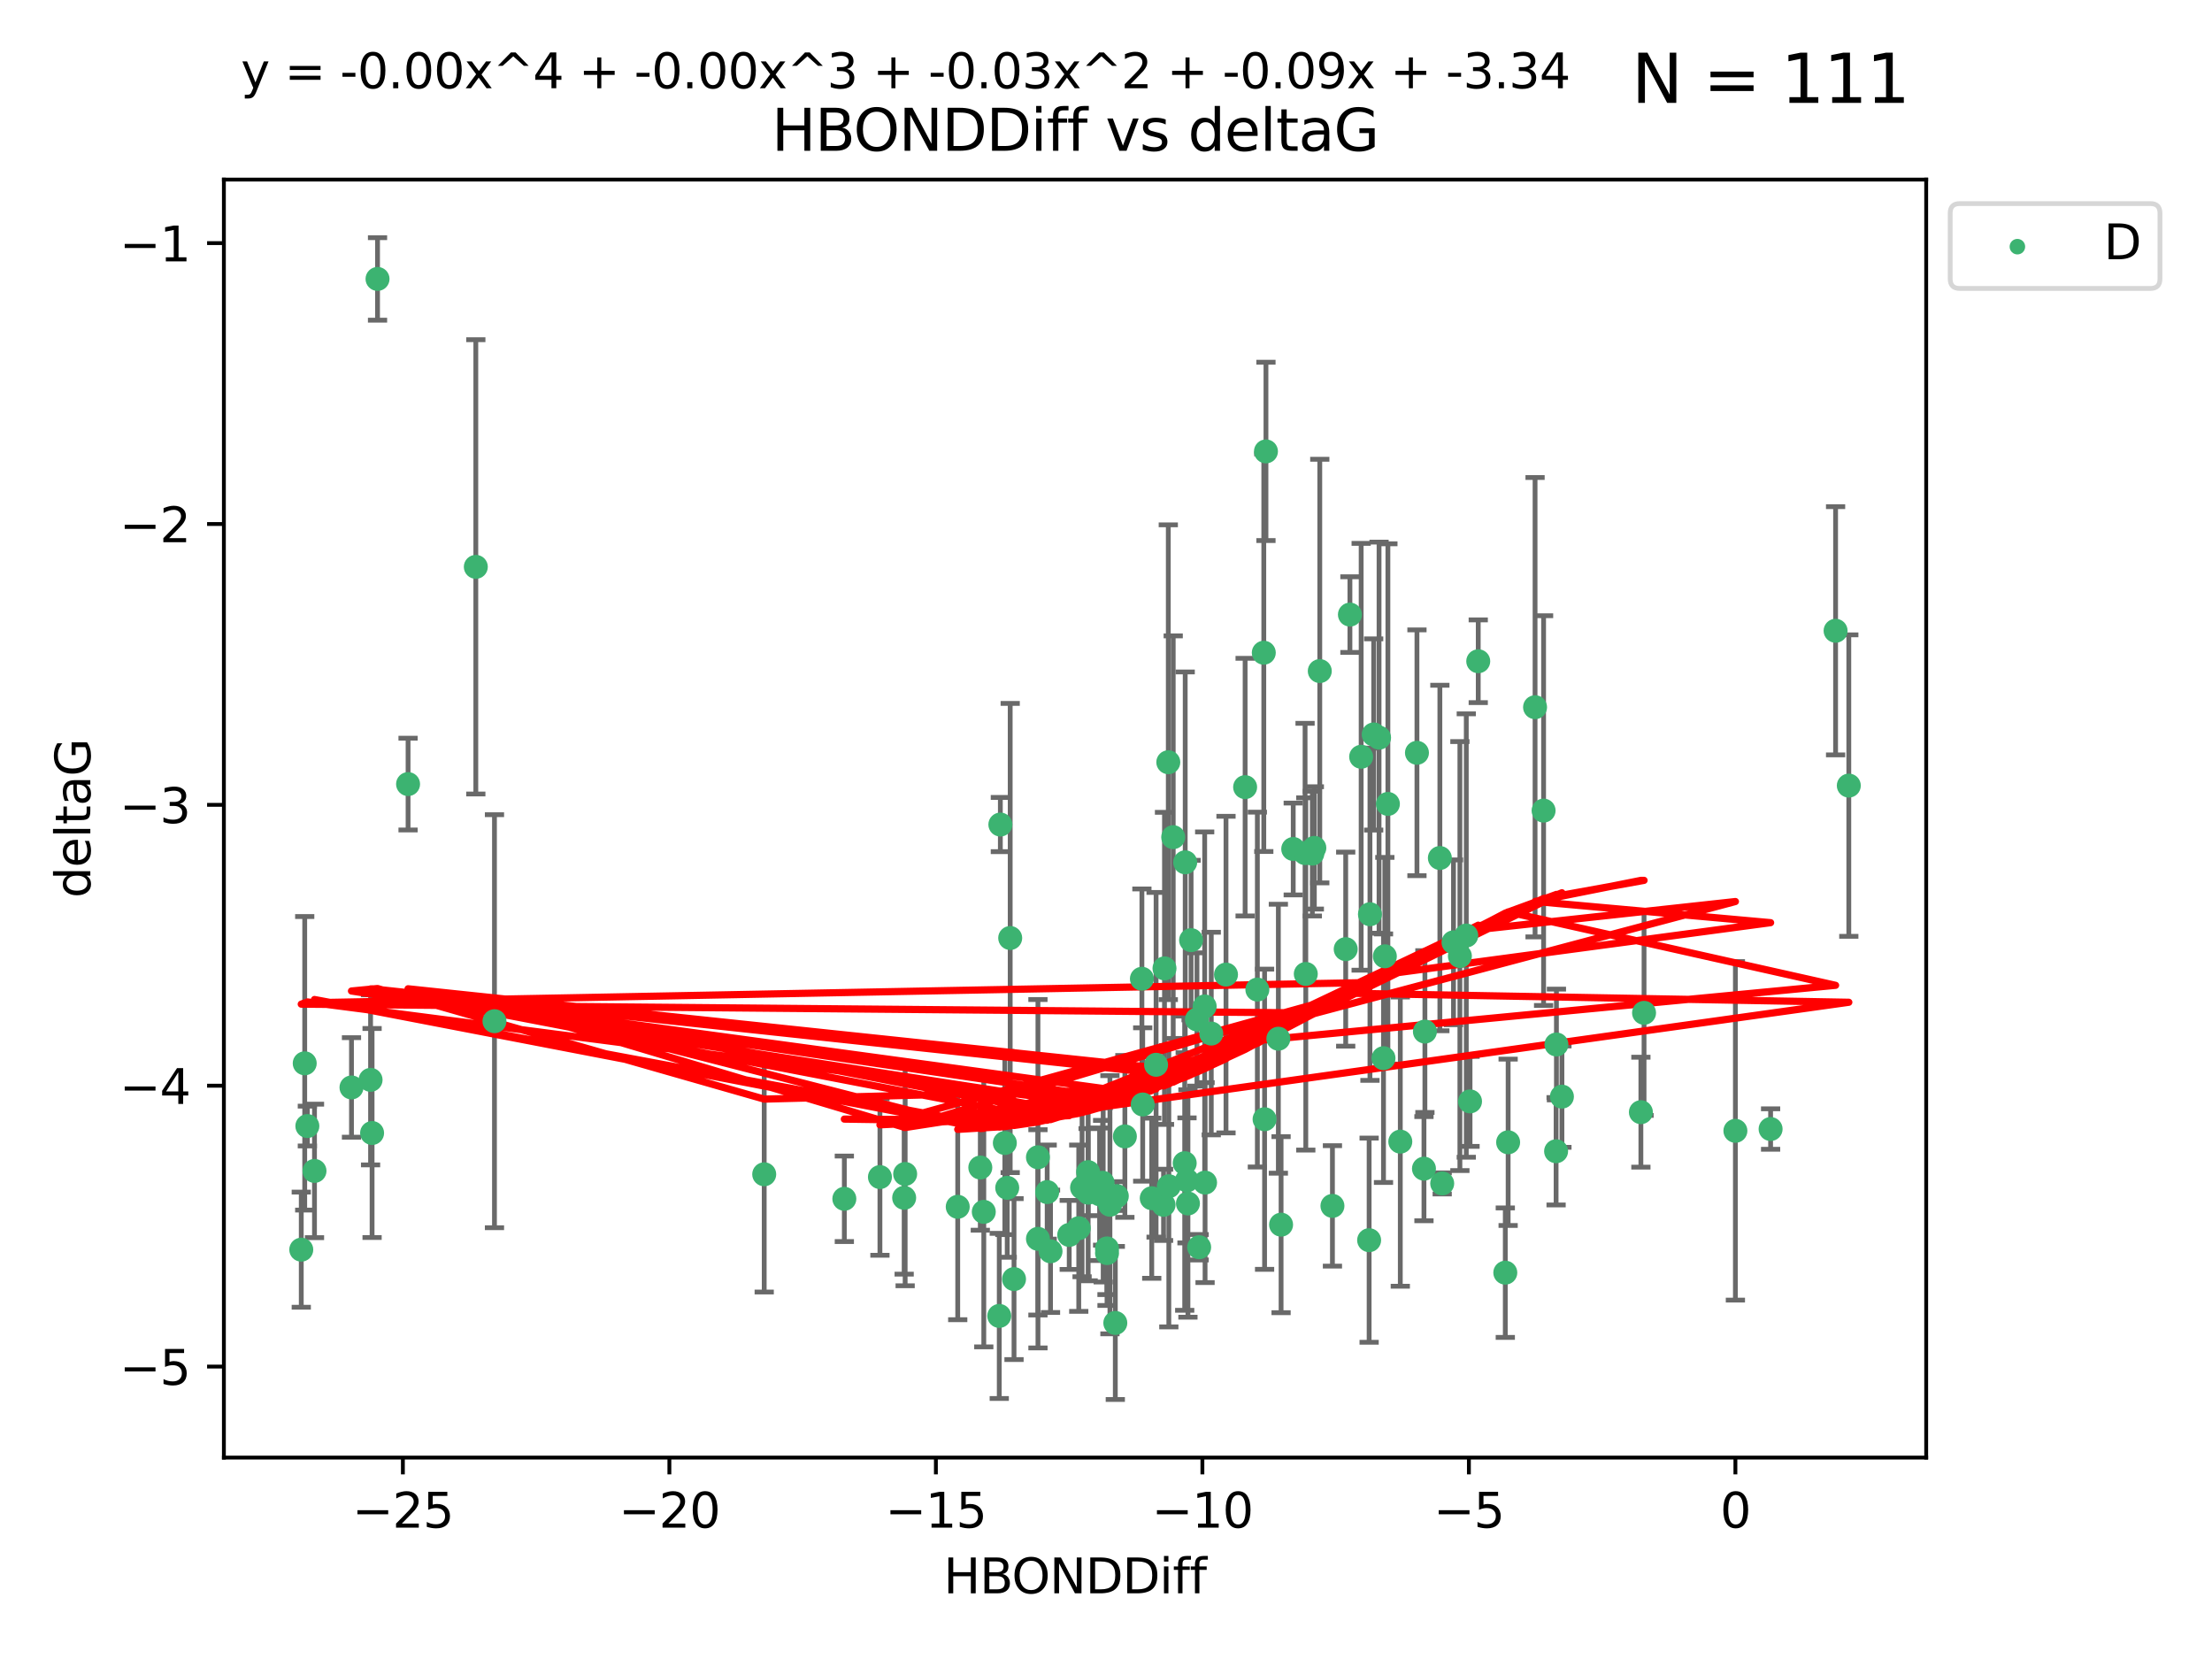 <?xml version="1.0" encoding="utf-8" standalone="no"?>
<!DOCTYPE svg PUBLIC "-//W3C//DTD SVG 1.1//EN"
  "http://www.w3.org/Graphics/SVG/1.1/DTD/svg11.dtd">
<svg xmlns:xlink="http://www.w3.org/1999/xlink" width="460.8pt" height="345.6pt" viewBox="0 0 460.8 345.6" xmlns="http://www.w3.org/2000/svg" version="1.1">
 <defs>
  <style type="text/css">*{stroke-linejoin: round; stroke-linecap: butt}</style>
 </defs>
 <g id="figure_1">
  <g id="patch_1">
   <path d="M 0 345.6 
L 460.8 345.6 
L 460.8 0 
L 0 0 
z
" style="fill: #ffffff"/>
  </g>
  <g id="axes_1">
   <g id="patch_2">
    <path d="M 46.64 303.64 
L 401.26 303.64 
L 401.26 37.411 
L 46.64 37.411 
z
" style="fill: #ffffff"/>
   </g>
   <g id="PathCollection_1">
    <defs>
     <path id="mc2646c4202" d="M 0 1.118 
C 0.297 1.118 0.581 1 0.791 0.791 
C 1 0.581 1.118 0.297 1.118 0 
C 1.118 -0.297 1 -0.581 0.791 -0.791 
C 0.581 -1 0.297 -1.118 0 -1.118 
C -0.297 -1.118 -0.581 -1 -0.791 -0.791 
C -1 -0.581 -1.118 -0.297 -1.118 0 
C -1.118 0.297 -1 0.581 -0.791 0.791 
C -0.581 1 -0.297 1.118 0 1.118 
z
" style="stroke: #3cb371"/>
    </defs>
    <g clip-path="url(#p3f97fe9dd1)">
     <use xlink:href="#mc2646c4202" x="266.872" y="255.121" style="fill: #3cb371; stroke: #3cb371"/>
     <use xlink:href="#mc2646c4202" x="218.147" y="248.334" style="fill: #3cb371; stroke: #3cb371"/>
     <use xlink:href="#mc2646c4202" x="175.891" y="249.732" style="fill: #3cb371; stroke: #3cb371"/>
     <use xlink:href="#mc2646c4202" x="216.226" y="258.07" style="fill: #3cb371; stroke: #3cb371"/>
     <use xlink:href="#mc2646c4202" x="211.24" y="266.457" style="fill: #3cb371; stroke: #3cb371"/>
     <use xlink:href="#mc2646c4202" x="216.222" y="241.082" style="fill: #3cb371; stroke: #3cb371"/>
     <use xlink:href="#mc2646c4202" x="230.607" y="260.07" style="fill: #3cb371; stroke: #3cb371"/>
     <use xlink:href="#mc2646c4202" x="64.028" y="234.575" style="fill: #3cb371; stroke: #3cb371"/>
     <use xlink:href="#mc2646c4202" x="230.614" y="261.041" style="fill: #3cb371; stroke: #3cb371"/>
     <use xlink:href="#mc2646c4202" x="208.164" y="274.131" style="fill: #3cb371; stroke: #3cb371"/>
     <use xlink:href="#mc2646c4202" x="65.515" y="243.924" style="fill: #3cb371; stroke: #3cb371"/>
     <use xlink:href="#mc2646c4202" x="204.942" y="252.452" style="fill: #3cb371; stroke: #3cb371"/>
     <use xlink:href="#mc2646c4202" x="204.216" y="243.219" style="fill: #3cb371; stroke: #3cb371"/>
     <use xlink:href="#mc2646c4202" x="103.007" y="212.736" style="fill: #3cb371; stroke: #3cb371"/>
     <use xlink:href="#mc2646c4202" x="222.739" y="257.258" style="fill: #3cb371; stroke: #3cb371"/>
     <use xlink:href="#mc2646c4202" x="183.307" y="245.207" style="fill: #3cb371; stroke: #3cb371"/>
     <use xlink:href="#mc2646c4202" x="280.334" y="197.722" style="fill: #3cb371; stroke: #3cb371"/>
     <use xlink:href="#mc2646c4202" x="188.354" y="249.526" style="fill: #3cb371; stroke: #3cb371"/>
     <use xlink:href="#mc2646c4202" x="251.038" y="246.359" style="fill: #3cb371; stroke: #3cb371"/>
     <use xlink:href="#mc2646c4202" x="252.329" y="215.312" style="fill: #3cb371; stroke: #3cb371"/>
     <use xlink:href="#mc2646c4202" x="234.332" y="236.735" style="fill: #3cb371; stroke: #3cb371"/>
     <use xlink:href="#mc2646c4202" x="77.198" y="224.953" style="fill: #3cb371; stroke: #3cb371"/>
     <use xlink:href="#mc2646c4202" x="218.843" y="260.667" style="fill: #3cb371; stroke: #3cb371"/>
     <use xlink:href="#mc2646c4202" x="248.126" y="195.846" style="fill: #3cb371; stroke: #3cb371"/>
     <use xlink:href="#mc2646c4202" x="99.122" y="118.087" style="fill: #3cb371; stroke: #3cb371"/>
     <use xlink:href="#mc2646c4202" x="188.56" y="244.561" style="fill: #3cb371; stroke: #3cb371"/>
     <use xlink:href="#mc2646c4202" x="240.833" y="221.815" style="fill: #3cb371; stroke: #3cb371"/>
     <use xlink:href="#mc2646c4202" x="159.199" y="244.625" style="fill: #3cb371; stroke: #3cb371"/>
     <use xlink:href="#mc2646c4202" x="78.647" y="58.106" style="fill: #3cb371; stroke: #3cb371"/>
     <use xlink:href="#mc2646c4202" x="73.221" y="226.534" style="fill: #3cb371; stroke: #3cb371"/>
     <use xlink:href="#mc2646c4202" x="229.697" y="246.394" style="fill: #3cb371; stroke: #3cb371"/>
     <use xlink:href="#mc2646c4202" x="247.271" y="245.899" style="fill: #3cb371; stroke: #3cb371"/>
     <use xlink:href="#mc2646c4202" x="77.512" y="236.026" style="fill: #3cb371; stroke: #3cb371"/>
     <use xlink:href="#mc2646c4202" x="238.046" y="230.085" style="fill: #3cb371; stroke: #3cb371"/>
     <use xlink:href="#mc2646c4202" x="231.219" y="250.971" style="fill: #3cb371; stroke: #3cb371"/>
     <use xlink:href="#mc2646c4202" x="239.929" y="249.613" style="fill: #3cb371; stroke: #3cb371"/>
     <use xlink:href="#mc2646c4202" x="225.418" y="247.398" style="fill: #3cb371; stroke: #3cb371"/>
     <use xlink:href="#mc2646c4202" x="247.469" y="250.704" style="fill: #3cb371; stroke: #3cb371"/>
     <use xlink:href="#mc2646c4202" x="255.398" y="203.025" style="fill: #3cb371; stroke: #3cb371"/>
     <use xlink:href="#mc2646c4202" x="209.823" y="247.444" style="fill: #3cb371; stroke: #3cb371"/>
     <use xlink:href="#mc2646c4202" x="232.339" y="275.595" style="fill: #3cb371; stroke: #3cb371"/>
     <use xlink:href="#mc2646c4202" x="226.683" y="248.453" style="fill: #3cb371; stroke: #3cb371"/>
     <use xlink:href="#mc2646c4202" x="246.795" y="242.313" style="fill: #3cb371; stroke: #3cb371"/>
     <use xlink:href="#mc2646c4202" x="229.068" y="248.786" style="fill: #3cb371; stroke: #3cb371"/>
     <use xlink:href="#mc2646c4202" x="208.392" y="171.768" style="fill: #3cb371; stroke: #3cb371"/>
     <use xlink:href="#mc2646c4202" x="226.675" y="244.175" style="fill: #3cb371; stroke: #3cb371"/>
     <use xlink:href="#mc2646c4202" x="300.437" y="246.531" style="fill: #3cb371; stroke: #3cb371"/>
     <use xlink:href="#mc2646c4202" x="242.39" y="250.989" style="fill: #3cb371; stroke: #3cb371"/>
     <use xlink:href="#mc2646c4202" x="243.488" y="247.117" style="fill: #3cb371; stroke: #3cb371"/>
     <use xlink:href="#mc2646c4202" x="199.513" y="251.4" style="fill: #3cb371; stroke: #3cb371"/>
     <use xlink:href="#mc2646c4202" x="209.326" y="238.109" style="fill: #3cb371; stroke: #3cb371"/>
     <use xlink:href="#mc2646c4202" x="224.724" y="255.859" style="fill: #3cb371; stroke: #3cb371"/>
     <use xlink:href="#mc2646c4202" x="85.008" y="163.339" style="fill: #3cb371; stroke: #3cb371"/>
     <use xlink:href="#mc2646c4202" x="249.349" y="212.371" style="fill: #3cb371; stroke: #3cb371"/>
     <use xlink:href="#mc2646c4202" x="250.956" y="209.664" style="fill: #3cb371; stroke: #3cb371"/>
     <use xlink:href="#mc2646c4202" x="249.805" y="259.82" style="fill: #3cb371; stroke: #3cb371"/>
     <use xlink:href="#mc2646c4202" x="232.653" y="249.167" style="fill: #3cb371; stroke: #3cb371"/>
     <use xlink:href="#mc2646c4202" x="229.815" y="248.914" style="fill: #3cb371; stroke: #3cb371"/>
     <use xlink:href="#mc2646c4202" x="385.141" y="163.654" style="fill: #3cb371; stroke: #3cb371"/>
     <use xlink:href="#mc2646c4202" x="281.213" y="128.031" style="fill: #3cb371; stroke: #3cb371"/>
     <use xlink:href="#mc2646c4202" x="295.178" y="156.822" style="fill: #3cb371; stroke: #3cb371"/>
     <use xlink:href="#mc2646c4202" x="261.933" y="206.148" style="fill: #3cb371; stroke: #3cb371"/>
     <use xlink:href="#mc2646c4202" x="237.879" y="203.895" style="fill: #3cb371; stroke: #3cb371"/>
     <use xlink:href="#mc2646c4202" x="307.945" y="137.751" style="fill: #3cb371; stroke: #3cb371"/>
     <use xlink:href="#mc2646c4202" x="289.125" y="167.472" style="fill: #3cb371; stroke: #3cb371"/>
     <use xlink:href="#mc2646c4202" x="277.571" y="251.211" style="fill: #3cb371; stroke: #3cb371"/>
     <use xlink:href="#mc2646c4202" x="266.305" y="216.382" style="fill: #3cb371; stroke: #3cb371"/>
     <use xlink:href="#mc2646c4202" x="246.9" y="179.637" style="fill: #3cb371; stroke: #3cb371"/>
     <use xlink:href="#mc2646c4202" x="259.382" y="163.973" style="fill: #3cb371; stroke: #3cb371"/>
     <use xlink:href="#mc2646c4202" x="286.163" y="153" style="fill: #3cb371; stroke: #3cb371"/>
     <use xlink:href="#mc2646c4202" x="210.443" y="195.403" style="fill: #3cb371; stroke: #3cb371"/>
     <use xlink:href="#mc2646c4202" x="269.404" y="176.858" style="fill: #3cb371; stroke: #3cb371"/>
     <use xlink:href="#mc2646c4202" x="272.02" y="202.893" style="fill: #3cb371; stroke: #3cb371"/>
     <use xlink:href="#mc2646c4202" x="244.402" y="174.396" style="fill: #3cb371; stroke: #3cb371"/>
     <use xlink:href="#mc2646c4202" x="273.8" y="176.632" style="fill: #3cb371; stroke: #3cb371"/>
     <use xlink:href="#mc2646c4202" x="62.759" y="260.327" style="fill: #3cb371; stroke: #3cb371"/>
     <use xlink:href="#mc2646c4202" x="63.479" y="221.509" style="fill: #3cb371; stroke: #3cb371"/>
     <use xlink:href="#mc2646c4202" x="285.214" y="258.353" style="fill: #3cb371; stroke: #3cb371"/>
     <use xlink:href="#mc2646c4202" x="324.163" y="239.828" style="fill: #3cb371; stroke: #3cb371"/>
     <use xlink:href="#mc2646c4202" x="287.282" y="153.671" style="fill: #3cb371; stroke: #3cb371"/>
     <use xlink:href="#mc2646c4202" x="302.791" y="196.306" style="fill: #3cb371; stroke: #3cb371"/>
     <use xlink:href="#mc2646c4202" x="283.554" y="157.651" style="fill: #3cb371; stroke: #3cb371"/>
     <use xlink:href="#mc2646c4202" x="263.722" y="94.036" style="fill: #3cb371; stroke: #3cb371"/>
     <use xlink:href="#mc2646c4202" x="288.488" y="199.215" style="fill: #3cb371; stroke: #3cb371"/>
     <use xlink:href="#mc2646c4202" x="285.387" y="190.453" style="fill: #3cb371; stroke: #3cb371"/>
     <use xlink:href="#mc2646c4202" x="314.172" y="237.961" style="fill: #3cb371; stroke: #3cb371"/>
     <use xlink:href="#mc2646c4202" x="382.387" y="131.401" style="fill: #3cb371; stroke: #3cb371"/>
     <use xlink:href="#mc2646c4202" x="263.271" y="135.973" style="fill: #3cb371; stroke: #3cb371"/>
     <use xlink:href="#mc2646c4202" x="271.871" y="177.715" style="fill: #3cb371; stroke: #3cb371"/>
     <use xlink:href="#mc2646c4202" x="325.377" y="228.45" style="fill: #3cb371; stroke: #3cb371"/>
     <use xlink:href="#mc2646c4202" x="304.123" y="199.167" style="fill: #3cb371; stroke: #3cb371"/>
     <use xlink:href="#mc2646c4202" x="296.834" y="214.895" style="fill: #3cb371; stroke: #3cb371"/>
     <use xlink:href="#mc2646c4202" x="296.637" y="243.455" style="fill: #3cb371; stroke: #3cb371"/>
     <use xlink:href="#mc2646c4202" x="321.558" y="168.862" style="fill: #3cb371; stroke: #3cb371"/>
     <use xlink:href="#mc2646c4202" x="342.486" y="210.995" style="fill: #3cb371; stroke: #3cb371"/>
     <use xlink:href="#mc2646c4202" x="341.827" y="231.687" style="fill: #3cb371; stroke: #3cb371"/>
     <use xlink:href="#mc2646c4202" x="319.782" y="147.323" style="fill: #3cb371; stroke: #3cb371"/>
     <use xlink:href="#mc2646c4202" x="368.849" y="235.198" style="fill: #3cb371; stroke: #3cb371"/>
     <use xlink:href="#mc2646c4202" x="288.207" y="220.442" style="fill: #3cb371; stroke: #3cb371"/>
     <use xlink:href="#mc2646c4202" x="243.377" y="158.786" style="fill: #3cb371; stroke: #3cb371"/>
     <use xlink:href="#mc2646c4202" x="305.453" y="194.889" style="fill: #3cb371; stroke: #3cb371"/>
     <use xlink:href="#mc2646c4202" x="361.515" y="235.572" style="fill: #3cb371; stroke: #3cb371"/>
     <use xlink:href="#mc2646c4202" x="273.381" y="177.821" style="fill: #3cb371; stroke: #3cb371"/>
     <use xlink:href="#mc2646c4202" x="291.708" y="237.822" style="fill: #3cb371; stroke: #3cb371"/>
     <use xlink:href="#mc2646c4202" x="263.435" y="233.157" style="fill: #3cb371; stroke: #3cb371"/>
     <use xlink:href="#mc2646c4202" x="313.581" y="265.12" style="fill: #3cb371; stroke: #3cb371"/>
     <use xlink:href="#mc2646c4202" x="324.233" y="217.588" style="fill: #3cb371; stroke: #3cb371"/>
     <use xlink:href="#mc2646c4202" x="242.585" y="201.731" style="fill: #3cb371; stroke: #3cb371"/>
     <use xlink:href="#mc2646c4202" x="306.234" y="229.441" style="fill: #3cb371; stroke: #3cb371"/>
     <use xlink:href="#mc2646c4202" x="299.951" y="178.736" style="fill: #3cb371; stroke: #3cb371"/>
     <use xlink:href="#mc2646c4202" x="274.935" y="139.796" style="fill: #3cb371; stroke: #3cb371"/>
    </g>
   </g>
   <g id="matplotlib.axis_1">
    <g id="xtick_1">
     <g id="line2d_1">
      <defs>
       <path id="mc48915dac3" d="M 0 0 
L 0 3.5 
" style="stroke: #000000; stroke-width: 0.8"/>
      </defs>
      <g>
       <use xlink:href="#mc48915dac3" x="83.927" y="303.64" style="stroke: #000000; stroke-width: 0.8"/>
      </g>
     </g>
     <g id="text_1">
      <!-- −25 -->
      <g transform="translate(73.374 318.238)scale(0.1 -0.1)">
       <defs>
        <path id="DejaVuSans-2212" d="M 678 2272 
L 4684 2272 
L 4684 1741 
L 678 1741 
L 678 2272 
z
" transform="scale(0.016)"/>
        <path id="DejaVuSans-32" d="M 1228 531 
L 3431 531 
L 3431 0 
L 469 0 
L 469 531 
Q 828 903 1448 1529 
Q 2069 2156 2228 2338 
Q 2531 2678 2651 2914 
Q 2772 3150 2772 3378 
Q 2772 3750 2511 3984 
Q 2250 4219 1831 4219 
Q 1534 4219 1204 4116 
Q 875 4013 500 3803 
L 500 4441 
Q 881 4594 1212 4672 
Q 1544 4750 1819 4750 
Q 2544 4750 2975 4387 
Q 3406 4025 3406 3419 
Q 3406 3131 3298 2873 
Q 3191 2616 2906 2266 
Q 2828 2175 2409 1742 
Q 1991 1309 1228 531 
z
" transform="scale(0.016)"/>
        <path id="DejaVuSans-35" d="M 691 4666 
L 3169 4666 
L 3169 4134 
L 1269 4134 
L 1269 2991 
Q 1406 3038 1543 3061 
Q 1681 3084 1819 3084 
Q 2600 3084 3056 2656 
Q 3513 2228 3513 1497 
Q 3513 744 3044 326 
Q 2575 -91 1722 -91 
Q 1428 -91 1123 -41 
Q 819 9 494 109 
L 494 744 
Q 775 591 1075 516 
Q 1375 441 1709 441 
Q 2250 441 2565 725 
Q 2881 1009 2881 1497 
Q 2881 1984 2565 2268 
Q 2250 2553 1709 2553 
Q 1456 2553 1204 2497 
Q 953 2441 691 2322 
L 691 4666 
z
" transform="scale(0.016)"/>
       </defs>
       <use xlink:href="#DejaVuSans-2212"/>
       <use xlink:href="#DejaVuSans-32" x="83.789"/>
       <use xlink:href="#DejaVuSans-35" x="147.412"/>
      </g>
     </g>
    </g>
    <g id="xtick_2">
     <g id="line2d_2">
      <g>
       <use xlink:href="#mc48915dac3" x="139.444" y="303.64" style="stroke: #000000; stroke-width: 0.8"/>
      </g>
     </g>
     <g id="text_2">
      <!-- −20 -->
      <g transform="translate(128.892 318.238)scale(0.1 -0.1)">
       <defs>
        <path id="DejaVuSans-30" d="M 2034 4250 
Q 1547 4250 1301 3770 
Q 1056 3291 1056 2328 
Q 1056 1369 1301 889 
Q 1547 409 2034 409 
Q 2525 409 2770 889 
Q 3016 1369 3016 2328 
Q 3016 3291 2770 3770 
Q 2525 4250 2034 4250 
z
M 2034 4750 
Q 2819 4750 3233 4129 
Q 3647 3509 3647 2328 
Q 3647 1150 3233 529 
Q 2819 -91 2034 -91 
Q 1250 -91 836 529 
Q 422 1150 422 2328 
Q 422 3509 836 4129 
Q 1250 4750 2034 4750 
z
" transform="scale(0.016)"/>
       </defs>
       <use xlink:href="#DejaVuSans-2212"/>
       <use xlink:href="#DejaVuSans-32" x="83.789"/>
       <use xlink:href="#DejaVuSans-30" x="147.412"/>
      </g>
     </g>
    </g>
    <g id="xtick_3">
     <g id="line2d_3">
      <g>
       <use xlink:href="#mc48915dac3" x="194.962" y="303.64" style="stroke: #000000; stroke-width: 0.8"/>
      </g>
     </g>
     <g id="text_3">
      <!-- −15 -->
      <g transform="translate(184.41 318.238)scale(0.1 -0.1)">
       <defs>
        <path id="DejaVuSans-31" d="M 794 531 
L 1825 531 
L 1825 4091 
L 703 3866 
L 703 4441 
L 1819 4666 
L 2450 4666 
L 2450 531 
L 3481 531 
L 3481 0 
L 794 0 
L 794 531 
z
" transform="scale(0.016)"/>
       </defs>
       <use xlink:href="#DejaVuSans-2212"/>
       <use xlink:href="#DejaVuSans-31" x="83.789"/>
       <use xlink:href="#DejaVuSans-35" x="147.412"/>
      </g>
     </g>
    </g>
    <g id="xtick_4">
     <g id="line2d_4">
      <g>
       <use xlink:href="#mc48915dac3" x="250.48" y="303.64" style="stroke: #000000; stroke-width: 0.8"/>
      </g>
     </g>
     <g id="text_4">
      <!-- −10 -->
      <g transform="translate(239.927 318.238)scale(0.1 -0.1)">
       <use xlink:href="#DejaVuSans-2212"/>
       <use xlink:href="#DejaVuSans-31" x="83.789"/>
       <use xlink:href="#DejaVuSans-30" x="147.412"/>
      </g>
     </g>
    </g>
    <g id="xtick_5">
     <g id="line2d_5">
      <g>
       <use xlink:href="#mc48915dac3" x="305.997" y="303.64" style="stroke: #000000; stroke-width: 0.8"/>
      </g>
     </g>
     <g id="text_5">
      <!-- −5 -->
      <g transform="translate(298.626 318.238)scale(0.1 -0.1)">
       <use xlink:href="#DejaVuSans-2212"/>
       <use xlink:href="#DejaVuSans-35" x="83.789"/>
      </g>
     </g>
    </g>
    <g id="xtick_6">
     <g id="line2d_6">
      <g>
       <use xlink:href="#mc48915dac3" x="361.515" y="303.64" style="stroke: #000000; stroke-width: 0.8"/>
      </g>
     </g>
     <g id="text_6">
      <!-- 0 -->
      <g transform="translate(358.334 318.238)scale(0.1 -0.1)">
       <use xlink:href="#DejaVuSans-30"/>
      </g>
     </g>
    </g>
    <g id="text_7">
     <!-- HBONDDiff -->
     <g transform="translate(196.561 331.917)scale(0.1 -0.1)">
      <defs>
       <path id="DejaVuSans-48" d="M 628 4666 
L 1259 4666 
L 1259 2753 
L 3553 2753 
L 3553 4666 
L 4184 4666 
L 4184 0 
L 3553 0 
L 3553 2222 
L 1259 2222 
L 1259 0 
L 628 0 
L 628 4666 
z
" transform="scale(0.016)"/>
       <path id="DejaVuSans-42" d="M 1259 2228 
L 1259 519 
L 2272 519 
Q 2781 519 3026 730 
Q 3272 941 3272 1375 
Q 3272 1813 3026 2020 
Q 2781 2228 2272 2228 
L 1259 2228 
z
M 1259 4147 
L 1259 2741 
L 2194 2741 
Q 2656 2741 2882 2914 
Q 3109 3088 3109 3444 
Q 3109 3797 2882 3972 
Q 2656 4147 2194 4147 
L 1259 4147 
z
M 628 4666 
L 2241 4666 
Q 2963 4666 3353 4366 
Q 3744 4066 3744 3513 
Q 3744 3084 3544 2831 
Q 3344 2578 2956 2516 
Q 3422 2416 3680 2098 
Q 3938 1781 3938 1306 
Q 3938 681 3513 340 
Q 3088 0 2303 0 
L 628 0 
L 628 4666 
z
" transform="scale(0.016)"/>
       <path id="DejaVuSans-4f" d="M 2522 4238 
Q 1834 4238 1429 3725 
Q 1025 3213 1025 2328 
Q 1025 1447 1429 934 
Q 1834 422 2522 422 
Q 3209 422 3611 934 
Q 4013 1447 4013 2328 
Q 4013 3213 3611 3725 
Q 3209 4238 2522 4238 
z
M 2522 4750 
Q 3503 4750 4090 4092 
Q 4678 3434 4678 2328 
Q 4678 1225 4090 567 
Q 3503 -91 2522 -91 
Q 1538 -91 948 565 
Q 359 1222 359 2328 
Q 359 3434 948 4092 
Q 1538 4750 2522 4750 
z
" transform="scale(0.016)"/>
       <path id="DejaVuSans-4e" d="M 628 4666 
L 1478 4666 
L 3547 763 
L 3547 4666 
L 4159 4666 
L 4159 0 
L 3309 0 
L 1241 3903 
L 1241 0 
L 628 0 
L 628 4666 
z
" transform="scale(0.016)"/>
       <path id="DejaVuSans-44" d="M 1259 4147 
L 1259 519 
L 2022 519 
Q 2988 519 3436 956 
Q 3884 1394 3884 2338 
Q 3884 3275 3436 3711 
Q 2988 4147 2022 4147 
L 1259 4147 
z
M 628 4666 
L 1925 4666 
Q 3281 4666 3915 4102 
Q 4550 3538 4550 2338 
Q 4550 1131 3912 565 
Q 3275 0 1925 0 
L 628 0 
L 628 4666 
z
" transform="scale(0.016)"/>
       <path id="DejaVuSans-69" d="M 603 3500 
L 1178 3500 
L 1178 0 
L 603 0 
L 603 3500 
z
M 603 4863 
L 1178 4863 
L 1178 4134 
L 603 4134 
L 603 4863 
z
" transform="scale(0.016)"/>
       <path id="DejaVuSans-66" d="M 2375 4863 
L 2375 4384 
L 1825 4384 
Q 1516 4384 1395 4259 
Q 1275 4134 1275 3809 
L 1275 3500 
L 2222 3500 
L 2222 3053 
L 1275 3053 
L 1275 0 
L 697 0 
L 697 3053 
L 147 3053 
L 147 3500 
L 697 3500 
L 697 3744 
Q 697 4328 969 4595 
Q 1241 4863 1831 4863 
L 2375 4863 
z
" transform="scale(0.016)"/>
      </defs>
      <use xlink:href="#DejaVuSans-48"/>
      <use xlink:href="#DejaVuSans-42" x="75.195"/>
      <use xlink:href="#DejaVuSans-4f" x="142.049"/>
      <use xlink:href="#DejaVuSans-4e" x="220.76"/>
      <use xlink:href="#DejaVuSans-44" x="295.564"/>
      <use xlink:href="#DejaVuSans-44" x="372.566"/>
      <use xlink:href="#DejaVuSans-69" x="449.568"/>
      <use xlink:href="#DejaVuSans-66" x="477.352"/>
      <use xlink:href="#DejaVuSans-66" x="512.557"/>
     </g>
    </g>
   </g>
   <g id="matplotlib.axis_2">
    <g id="ytick_1">
     <g id="line2d_7">
      <defs>
       <path id="mdd8656fdd1" d="M 0 0 
L -3.5 0 
" style="stroke: #000000; stroke-width: 0.8"/>
      </defs>
      <g>
       <use xlink:href="#mdd8656fdd1" x="46.64" y="284.679" style="stroke: #000000; stroke-width: 0.8"/>
      </g>
     </g>
     <g id="text_8">
      <!-- −5 -->
      <g transform="translate(24.898 288.478)scale(0.1 -0.1)">
       <use xlink:href="#DejaVuSans-2212"/>
       <use xlink:href="#DejaVuSans-35" x="83.789"/>
      </g>
     </g>
    </g>
    <g id="ytick_2">
     <g id="line2d_8">
      <g>
       <use xlink:href="#mdd8656fdd1" x="46.64" y="226.172" style="stroke: #000000; stroke-width: 0.8"/>
      </g>
     </g>
     <g id="text_9">
      <!-- −4 -->
      <g transform="translate(24.898 229.971)scale(0.1 -0.1)">
       <defs>
        <path id="DejaVuSans-34" d="M 2419 4116 
L 825 1625 
L 2419 1625 
L 2419 4116 
z
M 2253 4666 
L 3047 4666 
L 3047 1625 
L 3713 1625 
L 3713 1100 
L 3047 1100 
L 3047 0 
L 2419 0 
L 2419 1100 
L 313 1100 
L 313 1709 
L 2253 4666 
z
" transform="scale(0.016)"/>
       </defs>
       <use xlink:href="#DejaVuSans-2212"/>
       <use xlink:href="#DejaVuSans-34" x="83.789"/>
      </g>
     </g>
    </g>
    <g id="ytick_3">
     <g id="line2d_9">
      <g>
       <use xlink:href="#mdd8656fdd1" x="46.64" y="167.665" style="stroke: #000000; stroke-width: 0.8"/>
      </g>
     </g>
     <g id="text_10">
      <!-- −3 -->
      <g transform="translate(24.898 171.464)scale(0.1 -0.1)">
       <defs>
        <path id="DejaVuSans-33" d="M 2597 2516 
Q 3050 2419 3304 2112 
Q 3559 1806 3559 1356 
Q 3559 666 3084 287 
Q 2609 -91 1734 -91 
Q 1441 -91 1130 -33 
Q 819 25 488 141 
L 488 750 
Q 750 597 1062 519 
Q 1375 441 1716 441 
Q 2309 441 2620 675 
Q 2931 909 2931 1356 
Q 2931 1769 2642 2001 
Q 2353 2234 1838 2234 
L 1294 2234 
L 1294 2753 
L 1863 2753 
Q 2328 2753 2575 2939 
Q 2822 3125 2822 3475 
Q 2822 3834 2567 4026 
Q 2313 4219 1838 4219 
Q 1578 4219 1281 4162 
Q 984 4106 628 3988 
L 628 4550 
Q 988 4650 1302 4700 
Q 1616 4750 1894 4750 
Q 2613 4750 3031 4423 
Q 3450 4097 3450 3541 
Q 3450 3153 3228 2886 
Q 3006 2619 2597 2516 
z
" transform="scale(0.016)"/>
       </defs>
       <use xlink:href="#DejaVuSans-2212"/>
       <use xlink:href="#DejaVuSans-33" x="83.789"/>
      </g>
     </g>
    </g>
    <g id="ytick_4">
     <g id="line2d_10">
      <g>
       <use xlink:href="#mdd8656fdd1" x="46.64" y="109.157" style="stroke: #000000; stroke-width: 0.8"/>
      </g>
     </g>
     <g id="text_11">
      <!-- −2 -->
      <g transform="translate(24.898 112.956)scale(0.1 -0.1)">
       <use xlink:href="#DejaVuSans-2212"/>
       <use xlink:href="#DejaVuSans-32" x="83.789"/>
      </g>
     </g>
    </g>
    <g id="ytick_5">
     <g id="line2d_11">
      <g>
       <use xlink:href="#mdd8656fdd1" x="46.64" y="50.65" style="stroke: #000000; stroke-width: 0.8"/>
      </g>
     </g>
     <g id="text_12">
      <!-- −1 -->
      <g transform="translate(24.898 54.449)scale(0.1 -0.1)">
       <use xlink:href="#DejaVuSans-2212"/>
       <use xlink:href="#DejaVuSans-31" x="83.789"/>
      </g>
     </g>
    </g>
    <g id="text_13">
     <!-- deltaG -->
     <g transform="translate(18.818 187.064)rotate(-90)scale(0.1 -0.1)">
      <defs>
       <path id="DejaVuSans-64" d="M 2906 2969 
L 2906 4863 
L 3481 4863 
L 3481 0 
L 2906 0 
L 2906 525 
Q 2725 213 2448 61 
Q 2172 -91 1784 -91 
Q 1150 -91 751 415 
Q 353 922 353 1747 
Q 353 2572 751 3078 
Q 1150 3584 1784 3584 
Q 2172 3584 2448 3432 
Q 2725 3281 2906 2969 
z
M 947 1747 
Q 947 1113 1208 752 
Q 1469 391 1925 391 
Q 2381 391 2643 752 
Q 2906 1113 2906 1747 
Q 2906 2381 2643 2742 
Q 2381 3103 1925 3103 
Q 1469 3103 1208 2742 
Q 947 2381 947 1747 
z
" transform="scale(0.016)"/>
       <path id="DejaVuSans-65" d="M 3597 1894 
L 3597 1613 
L 953 1613 
Q 991 1019 1311 708 
Q 1631 397 2203 397 
Q 2534 397 2845 478 
Q 3156 559 3463 722 
L 3463 178 
Q 3153 47 2828 -22 
Q 2503 -91 2169 -91 
Q 1331 -91 842 396 
Q 353 884 353 1716 
Q 353 2575 817 3079 
Q 1281 3584 2069 3584 
Q 2775 3584 3186 3129 
Q 3597 2675 3597 1894 
z
M 3022 2063 
Q 3016 2534 2758 2815 
Q 2500 3097 2075 3097 
Q 1594 3097 1305 2825 
Q 1016 2553 972 2059 
L 3022 2063 
z
" transform="scale(0.016)"/>
       <path id="DejaVuSans-6c" d="M 603 4863 
L 1178 4863 
L 1178 0 
L 603 0 
L 603 4863 
z
" transform="scale(0.016)"/>
       <path id="DejaVuSans-74" d="M 1172 4494 
L 1172 3500 
L 2356 3500 
L 2356 3053 
L 1172 3053 
L 1172 1153 
Q 1172 725 1289 603 
Q 1406 481 1766 481 
L 2356 481 
L 2356 0 
L 1766 0 
Q 1100 0 847 248 
Q 594 497 594 1153 
L 594 3053 
L 172 3053 
L 172 3500 
L 594 3500 
L 594 4494 
L 1172 4494 
z
" transform="scale(0.016)"/>
       <path id="DejaVuSans-61" d="M 2194 1759 
Q 1497 1759 1228 1600 
Q 959 1441 959 1056 
Q 959 750 1161 570 
Q 1363 391 1709 391 
Q 2188 391 2477 730 
Q 2766 1069 2766 1631 
L 2766 1759 
L 2194 1759 
z
M 3341 1997 
L 3341 0 
L 2766 0 
L 2766 531 
Q 2569 213 2275 61 
Q 1981 -91 1556 -91 
Q 1019 -91 701 211 
Q 384 513 384 1019 
Q 384 1609 779 1909 
Q 1175 2209 1959 2209 
L 2766 2209 
L 2766 2266 
Q 2766 2663 2505 2880 
Q 2244 3097 1772 3097 
Q 1472 3097 1187 3025 
Q 903 2953 641 2809 
L 641 3341 
Q 956 3463 1253 3523 
Q 1550 3584 1831 3584 
Q 2591 3584 2966 3190 
Q 3341 2797 3341 1997 
z
" transform="scale(0.016)"/>
       <path id="DejaVuSans-47" d="M 3809 666 
L 3809 1919 
L 2778 1919 
L 2778 2438 
L 4434 2438 
L 4434 434 
Q 4069 175 3628 42 
Q 3188 -91 2688 -91 
Q 1594 -91 976 548 
Q 359 1188 359 2328 
Q 359 3472 976 4111 
Q 1594 4750 2688 4750 
Q 3144 4750 3555 4637 
Q 3966 4525 4313 4306 
L 4313 3634 
Q 3963 3931 3569 4081 
Q 3175 4231 2741 4231 
Q 1884 4231 1454 3753 
Q 1025 3275 1025 2328 
Q 1025 1384 1454 906 
Q 1884 428 2741 428 
Q 3075 428 3337 486 
Q 3600 544 3809 666 
z
" transform="scale(0.016)"/>
      </defs>
      <use xlink:href="#DejaVuSans-64"/>
      <use xlink:href="#DejaVuSans-65" x="63.477"/>
      <use xlink:href="#DejaVuSans-6c" x="125"/>
      <use xlink:href="#DejaVuSans-74" x="152.783"/>
      <use xlink:href="#DejaVuSans-61" x="191.992"/>
      <use xlink:href="#DejaVuSans-47" x="253.271"/>
     </g>
    </g>
   </g>
   <g id="LineCollection_1">
    <path d="M 266.872 273.459 
L 266.872 236.783 
" clip-path="url(#p3f97fe9dd1)" style="fill: none; stroke: #696969"/>
    <path d="M 218.147 258.135 
L 218.147 238.534 
" clip-path="url(#p3f97fe9dd1)" style="fill: none; stroke: #696969"/>
    <path d="M 175.891 258.638 
L 175.891 240.827 
" clip-path="url(#p3f97fe9dd1)" style="fill: none; stroke: #696969"/>
    <path d="M 216.226 280.802 
L 216.226 235.339 
" clip-path="url(#p3f97fe9dd1)" style="fill: none; stroke: #696969"/>
    <path d="M 211.24 283.222 
L 211.24 249.692 
" clip-path="url(#p3f97fe9dd1)" style="fill: none; stroke: #696969"/>
    <path d="M 216.222 273.942 
L 216.222 208.221 
" clip-path="url(#p3f97fe9dd1)" style="fill: none; stroke: #696969"/>
    <path d="M 230.607 269.686 
L 230.607 250.454 
" clip-path="url(#p3f97fe9dd1)" style="fill: none; stroke: #696969"/>
    <path d="M 64.028 238.722 
L 64.028 230.427 
" clip-path="url(#p3f97fe9dd1)" style="fill: none; stroke: #696969"/>
    <path d="M 230.614 271.948 
L 230.614 250.134 
" clip-path="url(#p3f97fe9dd1)" style="fill: none; stroke: #696969"/>
    <path d="M 208.164 291.333 
L 208.164 256.929 
" clip-path="url(#p3f97fe9dd1)" style="fill: none; stroke: #696969"/>
    <path d="M 65.515 257.827 
L 65.515 230.02 
" clip-path="url(#p3f97fe9dd1)" style="fill: none; stroke: #696969"/>
    <path d="M 204.942 280.582 
L 204.942 224.323 
" clip-path="url(#p3f97fe9dd1)" style="fill: none; stroke: #696969"/>
    <path d="M 204.216 256.271 
L 204.216 230.166 
" clip-path="url(#p3f97fe9dd1)" style="fill: none; stroke: #696969"/>
    <path d="M 103.007 255.756 
L 103.007 169.717 
" clip-path="url(#p3f97fe9dd1)" style="fill: none; stroke: #696969"/>
    <path d="M 222.739 264.446 
L 222.739 250.07 
" clip-path="url(#p3f97fe9dd1)" style="fill: none; stroke: #696969"/>
    <path d="M 183.307 261.493 
L 183.307 228.92 
" clip-path="url(#p3f97fe9dd1)" style="fill: none; stroke: #696969"/>
    <path d="M 280.334 217.931 
L 280.334 177.513 
" clip-path="url(#p3f97fe9dd1)" style="fill: none; stroke: #696969"/>
    <path d="M 188.354 265.43 
L 188.354 233.621 
" clip-path="url(#p3f97fe9dd1)" style="fill: none; stroke: #696969"/>
    <path d="M 251.038 267.185 
L 251.038 225.533 
" clip-path="url(#p3f97fe9dd1)" style="fill: none; stroke: #696969"/>
    <path d="M 252.329 236.416 
L 252.329 194.208 
" clip-path="url(#p3f97fe9dd1)" style="fill: none; stroke: #696969"/>
    <path d="M 234.332 253.59 
L 234.332 219.88 
" clip-path="url(#p3f97fe9dd1)" style="fill: none; stroke: #696969"/>
    <path d="M 77.198 242.668 
L 77.198 207.238 
" clip-path="url(#p3f97fe9dd1)" style="fill: none; stroke: #696969"/>
    <path d="M 218.843 273.413 
L 218.843 247.921 
" clip-path="url(#p3f97fe9dd1)" style="fill: none; stroke: #696969"/>
    <path d="M 248.126 212.469 
L 248.126 179.222 
" clip-path="url(#p3f97fe9dd1)" style="fill: none; stroke: #696969"/>
    <path d="M 99.122 165.406 
L 99.122 70.767 
" clip-path="url(#p3f97fe9dd1)" style="fill: none; stroke: #696969"/>
    <path d="M 188.56 267.847 
L 188.56 221.276 
" clip-path="url(#p3f97fe9dd1)" style="fill: none; stroke: #696969"/>
    <path d="M 240.833 257.717 
L 240.833 185.914 
" clip-path="url(#p3f97fe9dd1)" style="fill: none; stroke: #696969"/>
    <path d="M 159.199 269.151 
L 159.199 220.099 
" clip-path="url(#p3f97fe9dd1)" style="fill: none; stroke: #696969"/>
    <path d="M 78.647 66.699 
L 78.647 49.513 
" clip-path="url(#p3f97fe9dd1)" style="fill: none; stroke: #696969"/>
    <path d="M 73.221 236.9 
L 73.221 216.168 
" clip-path="url(#p3f97fe9dd1)" style="fill: none; stroke: #696969"/>
    <path d="M 229.697 259.389 
L 229.697 233.398 
" clip-path="url(#p3f97fe9dd1)" style="fill: none; stroke: #696969"/>
    <path d="M 247.271 258.92 
L 247.271 232.877 
" clip-path="url(#p3f97fe9dd1)" style="fill: none; stroke: #696969"/>
    <path d="M 77.512 257.797 
L 77.512 214.255 
" clip-path="url(#p3f97fe9dd1)" style="fill: none; stroke: #696969"/>
    <path d="M 238.046 246.061 
L 238.046 214.109 
" clip-path="url(#p3f97fe9dd1)" style="fill: none; stroke: #696969"/>
    <path d="M 231.219 277.866 
L 231.219 224.077 
" clip-path="url(#p3f97fe9dd1)" style="fill: none; stroke: #696969"/>
    <path d="M 239.929 266.293 
L 239.929 232.933 
" clip-path="url(#p3f97fe9dd1)" style="fill: none; stroke: #696969"/>
    <path d="M 225.418 265.967 
L 225.418 228.828 
" clip-path="url(#p3f97fe9dd1)" style="fill: none; stroke: #696969"/>
    <path d="M 247.469 274.396 
L 247.469 227.013 
" clip-path="url(#p3f97fe9dd1)" style="fill: none; stroke: #696969"/>
    <path d="M 255.398 236.003 
L 255.398 170.046 
" clip-path="url(#p3f97fe9dd1)" style="fill: none; stroke: #696969"/>
    <path d="M 209.823 261.908 
L 209.823 232.981 
" clip-path="url(#p3f97fe9dd1)" style="fill: none; stroke: #696969"/>
    <path d="M 232.339 291.539 
L 232.339 259.651 
" clip-path="url(#p3f97fe9dd1)" style="fill: none; stroke: #696969"/>
    <path d="M 226.683 266.808 
L 226.683 230.099 
" clip-path="url(#p3f97fe9dd1)" style="fill: none; stroke: #696969"/>
    <path d="M 246.795 272.962 
L 246.795 211.664 
" clip-path="url(#p3f97fe9dd1)" style="fill: none; stroke: #696969"/>
    <path d="M 229.068 262.589 
L 229.068 234.983 
" clip-path="url(#p3f97fe9dd1)" style="fill: none; stroke: #696969"/>
    <path d="M 208.392 177.412 
L 208.392 166.123 
" clip-path="url(#p3f97fe9dd1)" style="fill: none; stroke: #696969"/>
    <path d="M 226.675 253.244 
L 226.675 235.107 
" clip-path="url(#p3f97fe9dd1)" style="fill: none; stroke: #696969"/>
    <path d="M 300.437 248.727 
L 300.437 244.335 
" clip-path="url(#p3f97fe9dd1)" style="fill: none; stroke: #696969"/>
    <path d="M 242.39 258.407 
L 242.39 243.571 
" clip-path="url(#p3f97fe9dd1)" style="fill: none; stroke: #696969"/>
    <path d="M 243.488 276.419 
L 243.488 217.815 
" clip-path="url(#p3f97fe9dd1)" style="fill: none; stroke: #696969"/>
    <path d="M 199.513 274.919 
L 199.513 227.881 
" clip-path="url(#p3f97fe9dd1)" style="fill: none; stroke: #696969"/>
    <path d="M 209.326 257.191 
L 209.326 219.028 
" clip-path="url(#p3f97fe9dd1)" style="fill: none; stroke: #696969"/>
    <path d="M 224.724 273.184 
L 224.724 238.534 
" clip-path="url(#p3f97fe9dd1)" style="fill: none; stroke: #696969"/>
    <path d="M 85.008 172.898 
L 85.008 153.781 
" clip-path="url(#p3f97fe9dd1)" style="fill: none; stroke: #696969"/>
    <path d="M 249.349 226.25 
L 249.349 198.492 
" clip-path="url(#p3f97fe9dd1)" style="fill: none; stroke: #696969"/>
    <path d="M 250.956 246.022 
L 250.956 173.306 
" clip-path="url(#p3f97fe9dd1)" style="fill: none; stroke: #696969"/>
    <path d="M 249.805 262.47 
L 249.805 257.17 
" clip-path="url(#p3f97fe9dd1)" style="fill: none; stroke: #696969"/>
    <path d="M 232.653 252.168 
L 232.653 246.167 
" clip-path="url(#p3f97fe9dd1)" style="fill: none; stroke: #696969"/>
    <path d="M 229.815 267.063 
L 229.815 230.766 
" clip-path="url(#p3f97fe9dd1)" style="fill: none; stroke: #696969"/>
    <path d="M 385.141 195.057 
L 385.141 132.252 
" clip-path="url(#p3f97fe9dd1)" style="fill: none; stroke: #696969"/>
    <path d="M 281.213 135.91 
L 281.213 120.152 
" clip-path="url(#p3f97fe9dd1)" style="fill: none; stroke: #696969"/>
    <path d="M 295.178 182.422 
L 295.178 131.221 
" clip-path="url(#p3f97fe9dd1)" style="fill: none; stroke: #696969"/>
    <path d="M 261.933 243.107 
L 261.933 169.188 
" clip-path="url(#p3f97fe9dd1)" style="fill: none; stroke: #696969"/>
    <path d="M 237.879 222.601 
L 237.879 185.188 
" clip-path="url(#p3f97fe9dd1)" style="fill: none; stroke: #696969"/>
    <path d="M 307.945 146.365 
L 307.945 129.136 
" clip-path="url(#p3f97fe9dd1)" style="fill: none; stroke: #696969"/>
    <path d="M 289.125 221.659 
L 289.125 113.284 
" clip-path="url(#p3f97fe9dd1)" style="fill: none; stroke: #696969"/>
    <path d="M 277.571 263.758 
L 277.571 238.664 
" clip-path="url(#p3f97fe9dd1)" style="fill: none; stroke: #696969"/>
    <path d="M 266.305 244.396 
L 266.305 188.369 
" clip-path="url(#p3f97fe9dd1)" style="fill: none; stroke: #696969"/>
    <path d="M 246.9 219.297 
L 246.9 139.977 
" clip-path="url(#p3f97fe9dd1)" style="fill: none; stroke: #696969"/>
    <path d="M 259.382 190.807 
L 259.382 137.138 
" clip-path="url(#p3f97fe9dd1)" style="fill: none; stroke: #696969"/>
    <path d="M 286.163 172.916 
L 286.163 133.083 
" clip-path="url(#p3f97fe9dd1)" style="fill: none; stroke: #696969"/>
    <path d="M 210.443 244.273 
L 210.443 146.533 
" clip-path="url(#p3f97fe9dd1)" style="fill: none; stroke: #696969"/>
    <path d="M 269.404 186.425 
L 269.404 167.292 
" clip-path="url(#p3f97fe9dd1)" style="fill: none; stroke: #696969"/>
    <path d="M 272.02 239.581 
L 272.02 166.205 
" clip-path="url(#p3f97fe9dd1)" style="fill: none; stroke: #696969"/>
    <path d="M 244.402 216.33 
L 244.402 132.463 
" clip-path="url(#p3f97fe9dd1)" style="fill: none; stroke: #696969"/>
    <path d="M 273.8 189.37 
L 273.8 163.894 
" clip-path="url(#p3f97fe9dd1)" style="fill: none; stroke: #696969"/>
    <path d="M 62.759 272.32 
L 62.759 248.334 
" clip-path="url(#p3f97fe9dd1)" style="fill: none; stroke: #696969"/>
    <path d="M 63.479 252.086 
L 63.479 190.931 
" clip-path="url(#p3f97fe9dd1)" style="fill: none; stroke: #696969"/>
    <path d="M 285.214 279.62 
L 285.214 237.085 
" clip-path="url(#p3f97fe9dd1)" style="fill: none; stroke: #696969"/>
    <path d="M 324.163 251.011 
L 324.163 228.645 
" clip-path="url(#p3f97fe9dd1)" style="fill: none; stroke: #696969"/>
    <path d="M 287.282 194.41 
L 287.282 112.933 
" clip-path="url(#p3f97fe9dd1)" style="fill: none; stroke: #696969"/>
    <path d="M 302.791 213.476 
L 302.791 179.135 
" clip-path="url(#p3f97fe9dd1)" style="fill: none; stroke: #696969"/>
    <path d="M 283.554 202.104 
L 283.554 113.198 
" clip-path="url(#p3f97fe9dd1)" style="fill: none; stroke: #696969"/>
    <path d="M 263.722 112.609 
L 263.722 75.462 
" clip-path="url(#p3f97fe9dd1)" style="fill: none; stroke: #696969"/>
    <path d="M 288.488 219.817 
L 288.488 178.614 
" clip-path="url(#p3f97fe9dd1)" style="fill: none; stroke: #696969"/>
    <path d="M 285.387 225.059 
L 285.387 155.847 
" clip-path="url(#p3f97fe9dd1)" style="fill: none; stroke: #696969"/>
    <path d="M 314.172 255.286 
L 314.172 220.636 
" clip-path="url(#p3f97fe9dd1)" style="fill: none; stroke: #696969"/>
    <path d="M 382.387 157.259 
L 382.387 105.544 
" clip-path="url(#p3f97fe9dd1)" style="fill: none; stroke: #696969"/>
    <path d="M 263.271 177.386 
L 263.271 94.56 
" clip-path="url(#p3f97fe9dd1)" style="fill: none; stroke: #696969"/>
    <path d="M 271.871 204.749 
L 271.871 150.68 
" clip-path="url(#p3f97fe9dd1)" style="fill: none; stroke: #696969"/>
    <path d="M 325.377 239.005 
L 325.377 217.896 
" clip-path="url(#p3f97fe9dd1)" style="fill: none; stroke: #696969"/>
    <path d="M 304.123 243.849 
L 304.123 154.484 
" clip-path="url(#p3f97fe9dd1)" style="fill: none; stroke: #696969"/>
    <path d="M 296.834 231.745 
L 296.834 198.045 
" clip-path="url(#p3f97fe9dd1)" style="fill: none; stroke: #696969"/>
    <path d="M 296.637 254.307 
L 296.637 232.604 
" clip-path="url(#p3f97fe9dd1)" style="fill: none; stroke: #696969"/>
    <path d="M 321.558 209.459 
L 321.558 128.265 
" clip-path="url(#p3f97fe9dd1)" style="fill: none; stroke: #696969"/>
    <path d="M 342.486 232.356 
L 342.486 189.634 
" clip-path="url(#p3f97fe9dd1)" style="fill: none; stroke: #696969"/>
    <path d="M 341.827 243.135 
L 341.827 220.239 
" clip-path="url(#p3f97fe9dd1)" style="fill: none; stroke: #696969"/>
    <path d="M 319.782 195.17 
L 319.782 99.477 
" clip-path="url(#p3f97fe9dd1)" style="fill: none; stroke: #696969"/>
    <path d="M 368.849 239.413 
L 368.849 230.983 
" clip-path="url(#p3f97fe9dd1)" style="fill: none; stroke: #696969"/>
    <path d="M 288.207 246.329 
L 288.207 194.555 
" clip-path="url(#p3f97fe9dd1)" style="fill: none; stroke: #696969"/>
    <path d="M 243.377 208.241 
L 243.377 109.332 
" clip-path="url(#p3f97fe9dd1)" style="fill: none; stroke: #696969"/>
    <path d="M 305.453 241.074 
L 305.453 148.705 
" clip-path="url(#p3f97fe9dd1)" style="fill: none; stroke: #696969"/>
    <path d="M 361.515 270.831 
L 361.515 200.314 
" clip-path="url(#p3f97fe9dd1)" style="fill: none; stroke: #696969"/>
    <path d="M 273.381 190.817 
L 273.381 164.825 
" clip-path="url(#p3f97fe9dd1)" style="fill: none; stroke: #696969"/>
    <path d="M 291.708 267.946 
L 291.708 207.698 
" clip-path="url(#p3f97fe9dd1)" style="fill: none; stroke: #696969"/>
    <path d="M 263.435 264.426 
L 263.435 201.888 
" clip-path="url(#p3f97fe9dd1)" style="fill: none; stroke: #696969"/>
    <path d="M 313.581 278.607 
L 313.581 251.633 
" clip-path="url(#p3f97fe9dd1)" style="fill: none; stroke: #696969"/>
    <path d="M 324.233 229.123 
L 324.233 206.053 
" clip-path="url(#p3f97fe9dd1)" style="fill: none; stroke: #696969"/>
    <path d="M 242.585 234.234 
L 242.585 169.228 
" clip-path="url(#p3f97fe9dd1)" style="fill: none; stroke: #696969"/>
    <path d="M 306.234 238.81 
L 306.234 220.071 
" clip-path="url(#p3f97fe9dd1)" style="fill: none; stroke: #696969"/>
    <path d="M 299.951 214.723 
L 299.951 142.749 
" clip-path="url(#p3f97fe9dd1)" style="fill: none; stroke: #696969"/>
    <path d="M 274.935 183.917 
L 274.935 95.676 
" clip-path="url(#p3f97fe9dd1)" style="fill: none; stroke: #696969"/>
   </g>
   <g id="line2d_12">
    <defs>
     <path id="m26919d77b9" d="M 2 0 
L -2 -0 
" style="stroke: #696969"/>
    </defs>
    <g clip-path="url(#p3f97fe9dd1)">
     <use xlink:href="#m26919d77b9" x="266.872" y="273.459" style="fill: #696969; stroke: #696969"/>
     <use xlink:href="#m26919d77b9" x="218.147" y="258.135" style="fill: #696969; stroke: #696969"/>
     <use xlink:href="#m26919d77b9" x="175.891" y="258.638" style="fill: #696969; stroke: #696969"/>
     <use xlink:href="#m26919d77b9" x="216.226" y="280.802" style="fill: #696969; stroke: #696969"/>
     <use xlink:href="#m26919d77b9" x="211.24" y="283.222" style="fill: #696969; stroke: #696969"/>
     <use xlink:href="#m26919d77b9" x="216.222" y="273.942" style="fill: #696969; stroke: #696969"/>
     <use xlink:href="#m26919d77b9" x="230.607" y="269.686" style="fill: #696969; stroke: #696969"/>
     <use xlink:href="#m26919d77b9" x="64.028" y="238.722" style="fill: #696969; stroke: #696969"/>
     <use xlink:href="#m26919d77b9" x="230.614" y="271.948" style="fill: #696969; stroke: #696969"/>
     <use xlink:href="#m26919d77b9" x="208.164" y="291.333" style="fill: #696969; stroke: #696969"/>
     <use xlink:href="#m26919d77b9" x="65.515" y="257.827" style="fill: #696969; stroke: #696969"/>
     <use xlink:href="#m26919d77b9" x="204.942" y="280.582" style="fill: #696969; stroke: #696969"/>
     <use xlink:href="#m26919d77b9" x="204.216" y="256.271" style="fill: #696969; stroke: #696969"/>
     <use xlink:href="#m26919d77b9" x="103.007" y="255.756" style="fill: #696969; stroke: #696969"/>
     <use xlink:href="#m26919d77b9" x="222.739" y="264.446" style="fill: #696969; stroke: #696969"/>
     <use xlink:href="#m26919d77b9" x="183.307" y="261.493" style="fill: #696969; stroke: #696969"/>
     <use xlink:href="#m26919d77b9" x="280.334" y="217.931" style="fill: #696969; stroke: #696969"/>
     <use xlink:href="#m26919d77b9" x="188.354" y="265.43" style="fill: #696969; stroke: #696969"/>
     <use xlink:href="#m26919d77b9" x="251.038" y="267.185" style="fill: #696969; stroke: #696969"/>
     <use xlink:href="#m26919d77b9" x="252.329" y="236.416" style="fill: #696969; stroke: #696969"/>
     <use xlink:href="#m26919d77b9" x="234.332" y="253.59" style="fill: #696969; stroke: #696969"/>
     <use xlink:href="#m26919d77b9" x="77.198" y="242.668" style="fill: #696969; stroke: #696969"/>
     <use xlink:href="#m26919d77b9" x="218.843" y="273.413" style="fill: #696969; stroke: #696969"/>
     <use xlink:href="#m26919d77b9" x="248.126" y="212.469" style="fill: #696969; stroke: #696969"/>
     <use xlink:href="#m26919d77b9" x="99.122" y="165.406" style="fill: #696969; stroke: #696969"/>
     <use xlink:href="#m26919d77b9" x="188.56" y="267.847" style="fill: #696969; stroke: #696969"/>
     <use xlink:href="#m26919d77b9" x="240.833" y="257.717" style="fill: #696969; stroke: #696969"/>
     <use xlink:href="#m26919d77b9" x="159.199" y="269.151" style="fill: #696969; stroke: #696969"/>
     <use xlink:href="#m26919d77b9" x="78.647" y="66.699" style="fill: #696969; stroke: #696969"/>
     <use xlink:href="#m26919d77b9" x="73.221" y="236.9" style="fill: #696969; stroke: #696969"/>
     <use xlink:href="#m26919d77b9" x="229.697" y="259.389" style="fill: #696969; stroke: #696969"/>
     <use xlink:href="#m26919d77b9" x="247.271" y="258.92" style="fill: #696969; stroke: #696969"/>
     <use xlink:href="#m26919d77b9" x="77.512" y="257.797" style="fill: #696969; stroke: #696969"/>
     <use xlink:href="#m26919d77b9" x="238.046" y="246.061" style="fill: #696969; stroke: #696969"/>
     <use xlink:href="#m26919d77b9" x="231.219" y="277.866" style="fill: #696969; stroke: #696969"/>
     <use xlink:href="#m26919d77b9" x="239.929" y="266.293" style="fill: #696969; stroke: #696969"/>
     <use xlink:href="#m26919d77b9" x="225.418" y="265.967" style="fill: #696969; stroke: #696969"/>
     <use xlink:href="#m26919d77b9" x="247.469" y="274.396" style="fill: #696969; stroke: #696969"/>
     <use xlink:href="#m26919d77b9" x="255.398" y="236.003" style="fill: #696969; stroke: #696969"/>
     <use xlink:href="#m26919d77b9" x="209.823" y="261.908" style="fill: #696969; stroke: #696969"/>
     <use xlink:href="#m26919d77b9" x="232.339" y="291.539" style="fill: #696969; stroke: #696969"/>
     <use xlink:href="#m26919d77b9" x="226.683" y="266.808" style="fill: #696969; stroke: #696969"/>
     <use xlink:href="#m26919d77b9" x="246.795" y="272.962" style="fill: #696969; stroke: #696969"/>
     <use xlink:href="#m26919d77b9" x="229.068" y="262.589" style="fill: #696969; stroke: #696969"/>
     <use xlink:href="#m26919d77b9" x="208.392" y="177.412" style="fill: #696969; stroke: #696969"/>
     <use xlink:href="#m26919d77b9" x="226.675" y="253.244" style="fill: #696969; stroke: #696969"/>
     <use xlink:href="#m26919d77b9" x="300.437" y="248.727" style="fill: #696969; stroke: #696969"/>
     <use xlink:href="#m26919d77b9" x="242.39" y="258.407" style="fill: #696969; stroke: #696969"/>
     <use xlink:href="#m26919d77b9" x="243.488" y="276.419" style="fill: #696969; stroke: #696969"/>
     <use xlink:href="#m26919d77b9" x="199.513" y="274.919" style="fill: #696969; stroke: #696969"/>
     <use xlink:href="#m26919d77b9" x="209.326" y="257.191" style="fill: #696969; stroke: #696969"/>
     <use xlink:href="#m26919d77b9" x="224.724" y="273.184" style="fill: #696969; stroke: #696969"/>
     <use xlink:href="#m26919d77b9" x="85.008" y="172.898" style="fill: #696969; stroke: #696969"/>
     <use xlink:href="#m26919d77b9" x="249.349" y="226.25" style="fill: #696969; stroke: #696969"/>
     <use xlink:href="#m26919d77b9" x="250.956" y="246.022" style="fill: #696969; stroke: #696969"/>
     <use xlink:href="#m26919d77b9" x="249.805" y="262.47" style="fill: #696969; stroke: #696969"/>
     <use xlink:href="#m26919d77b9" x="232.653" y="252.168" style="fill: #696969; stroke: #696969"/>
     <use xlink:href="#m26919d77b9" x="229.815" y="267.063" style="fill: #696969; stroke: #696969"/>
     <use xlink:href="#m26919d77b9" x="385.141" y="195.057" style="fill: #696969; stroke: #696969"/>
     <use xlink:href="#m26919d77b9" x="281.213" y="135.91" style="fill: #696969; stroke: #696969"/>
     <use xlink:href="#m26919d77b9" x="295.178" y="182.422" style="fill: #696969; stroke: #696969"/>
     <use xlink:href="#m26919d77b9" x="261.933" y="243.107" style="fill: #696969; stroke: #696969"/>
     <use xlink:href="#m26919d77b9" x="237.879" y="222.601" style="fill: #696969; stroke: #696969"/>
     <use xlink:href="#m26919d77b9" x="307.945" y="146.365" style="fill: #696969; stroke: #696969"/>
     <use xlink:href="#m26919d77b9" x="289.125" y="221.659" style="fill: #696969; stroke: #696969"/>
     <use xlink:href="#m26919d77b9" x="277.571" y="263.758" style="fill: #696969; stroke: #696969"/>
     <use xlink:href="#m26919d77b9" x="266.305" y="244.396" style="fill: #696969; stroke: #696969"/>
     <use xlink:href="#m26919d77b9" x="246.9" y="219.297" style="fill: #696969; stroke: #696969"/>
     <use xlink:href="#m26919d77b9" x="259.382" y="190.807" style="fill: #696969; stroke: #696969"/>
     <use xlink:href="#m26919d77b9" x="286.163" y="172.916" style="fill: #696969; stroke: #696969"/>
     <use xlink:href="#m26919d77b9" x="210.443" y="244.273" style="fill: #696969; stroke: #696969"/>
     <use xlink:href="#m26919d77b9" x="269.404" y="186.425" style="fill: #696969; stroke: #696969"/>
     <use xlink:href="#m26919d77b9" x="272.02" y="239.581" style="fill: #696969; stroke: #696969"/>
     <use xlink:href="#m26919d77b9" x="244.402" y="216.33" style="fill: #696969; stroke: #696969"/>
     <use xlink:href="#m26919d77b9" x="273.8" y="189.37" style="fill: #696969; stroke: #696969"/>
     <use xlink:href="#m26919d77b9" x="62.759" y="272.32" style="fill: #696969; stroke: #696969"/>
     <use xlink:href="#m26919d77b9" x="63.479" y="252.086" style="fill: #696969; stroke: #696969"/>
     <use xlink:href="#m26919d77b9" x="285.214" y="279.62" style="fill: #696969; stroke: #696969"/>
     <use xlink:href="#m26919d77b9" x="324.163" y="251.011" style="fill: #696969; stroke: #696969"/>
     <use xlink:href="#m26919d77b9" x="287.282" y="194.41" style="fill: #696969; stroke: #696969"/>
     <use xlink:href="#m26919d77b9" x="302.791" y="213.476" style="fill: #696969; stroke: #696969"/>
     <use xlink:href="#m26919d77b9" x="283.554" y="202.104" style="fill: #696969; stroke: #696969"/>
     <use xlink:href="#m26919d77b9" x="263.722" y="112.609" style="fill: #696969; stroke: #696969"/>
     <use xlink:href="#m26919d77b9" x="288.488" y="219.817" style="fill: #696969; stroke: #696969"/>
     <use xlink:href="#m26919d77b9" x="285.387" y="225.059" style="fill: #696969; stroke: #696969"/>
     <use xlink:href="#m26919d77b9" x="314.172" y="255.286" style="fill: #696969; stroke: #696969"/>
     <use xlink:href="#m26919d77b9" x="382.387" y="157.259" style="fill: #696969; stroke: #696969"/>
     <use xlink:href="#m26919d77b9" x="263.271" y="177.386" style="fill: #696969; stroke: #696969"/>
     <use xlink:href="#m26919d77b9" x="271.871" y="204.749" style="fill: #696969; stroke: #696969"/>
     <use xlink:href="#m26919d77b9" x="325.377" y="239.005" style="fill: #696969; stroke: #696969"/>
     <use xlink:href="#m26919d77b9" x="304.123" y="243.849" style="fill: #696969; stroke: #696969"/>
     <use xlink:href="#m26919d77b9" x="296.834" y="231.745" style="fill: #696969; stroke: #696969"/>
     <use xlink:href="#m26919d77b9" x="296.637" y="254.307" style="fill: #696969; stroke: #696969"/>
     <use xlink:href="#m26919d77b9" x="321.558" y="209.459" style="fill: #696969; stroke: #696969"/>
     <use xlink:href="#m26919d77b9" x="342.486" y="232.356" style="fill: #696969; stroke: #696969"/>
     <use xlink:href="#m26919d77b9" x="341.827" y="243.135" style="fill: #696969; stroke: #696969"/>
     <use xlink:href="#m26919d77b9" x="319.782" y="195.17" style="fill: #696969; stroke: #696969"/>
     <use xlink:href="#m26919d77b9" x="368.849" y="239.413" style="fill: #696969; stroke: #696969"/>
     <use xlink:href="#m26919d77b9" x="288.207" y="246.329" style="fill: #696969; stroke: #696969"/>
     <use xlink:href="#m26919d77b9" x="243.377" y="208.241" style="fill: #696969; stroke: #696969"/>
     <use xlink:href="#m26919d77b9" x="305.453" y="241.074" style="fill: #696969; stroke: #696969"/>
     <use xlink:href="#m26919d77b9" x="361.515" y="270.831" style="fill: #696969; stroke: #696969"/>
     <use xlink:href="#m26919d77b9" x="273.381" y="190.817" style="fill: #696969; stroke: #696969"/>
     <use xlink:href="#m26919d77b9" x="291.708" y="267.946" style="fill: #696969; stroke: #696969"/>
     <use xlink:href="#m26919d77b9" x="263.435" y="264.426" style="fill: #696969; stroke: #696969"/>
     <use xlink:href="#m26919d77b9" x="313.581" y="278.607" style="fill: #696969; stroke: #696969"/>
     <use xlink:href="#m26919d77b9" x="324.233" y="229.123" style="fill: #696969; stroke: #696969"/>
     <use xlink:href="#m26919d77b9" x="242.585" y="234.234" style="fill: #696969; stroke: #696969"/>
     <use xlink:href="#m26919d77b9" x="306.234" y="238.81" style="fill: #696969; stroke: #696969"/>
     <use xlink:href="#m26919d77b9" x="299.951" y="214.723" style="fill: #696969; stroke: #696969"/>
     <use xlink:href="#m26919d77b9" x="274.935" y="183.917" style="fill: #696969; stroke: #696969"/>
    </g>
   </g>
   <g id="line2d_13">
    <g clip-path="url(#p3f97fe9dd1)">
     <use xlink:href="#m26919d77b9" x="266.872" y="236.783" style="fill: #696969; stroke: #696969"/>
     <use xlink:href="#m26919d77b9" x="218.147" y="238.534" style="fill: #696969; stroke: #696969"/>
     <use xlink:href="#m26919d77b9" x="175.891" y="240.827" style="fill: #696969; stroke: #696969"/>
     <use xlink:href="#m26919d77b9" x="216.226" y="235.339" style="fill: #696969; stroke: #696969"/>
     <use xlink:href="#m26919d77b9" x="211.24" y="249.692" style="fill: #696969; stroke: #696969"/>
     <use xlink:href="#m26919d77b9" x="216.222" y="208.221" style="fill: #696969; stroke: #696969"/>
     <use xlink:href="#m26919d77b9" x="230.607" y="250.454" style="fill: #696969; stroke: #696969"/>
     <use xlink:href="#m26919d77b9" x="64.028" y="230.427" style="fill: #696969; stroke: #696969"/>
     <use xlink:href="#m26919d77b9" x="230.614" y="250.134" style="fill: #696969; stroke: #696969"/>
     <use xlink:href="#m26919d77b9" x="208.164" y="256.929" style="fill: #696969; stroke: #696969"/>
     <use xlink:href="#m26919d77b9" x="65.515" y="230.02" style="fill: #696969; stroke: #696969"/>
     <use xlink:href="#m26919d77b9" x="204.942" y="224.323" style="fill: #696969; stroke: #696969"/>
     <use xlink:href="#m26919d77b9" x="204.216" y="230.166" style="fill: #696969; stroke: #696969"/>
     <use xlink:href="#m26919d77b9" x="103.007" y="169.717" style="fill: #696969; stroke: #696969"/>
     <use xlink:href="#m26919d77b9" x="222.739" y="250.07" style="fill: #696969; stroke: #696969"/>
     <use xlink:href="#m26919d77b9" x="183.307" y="228.92" style="fill: #696969; stroke: #696969"/>
     <use xlink:href="#m26919d77b9" x="280.334" y="177.513" style="fill: #696969; stroke: #696969"/>
     <use xlink:href="#m26919d77b9" x="188.354" y="233.621" style="fill: #696969; stroke: #696969"/>
     <use xlink:href="#m26919d77b9" x="251.038" y="225.533" style="fill: #696969; stroke: #696969"/>
     <use xlink:href="#m26919d77b9" x="252.329" y="194.208" style="fill: #696969; stroke: #696969"/>
     <use xlink:href="#m26919d77b9" x="234.332" y="219.88" style="fill: #696969; stroke: #696969"/>
     <use xlink:href="#m26919d77b9" x="77.198" y="207.238" style="fill: #696969; stroke: #696969"/>
     <use xlink:href="#m26919d77b9" x="218.843" y="247.921" style="fill: #696969; stroke: #696969"/>
     <use xlink:href="#m26919d77b9" x="248.126" y="179.222" style="fill: #696969; stroke: #696969"/>
     <use xlink:href="#m26919d77b9" x="99.122" y="70.767" style="fill: #696969; stroke: #696969"/>
     <use xlink:href="#m26919d77b9" x="188.56" y="221.276" style="fill: #696969; stroke: #696969"/>
     <use xlink:href="#m26919d77b9" x="240.833" y="185.914" style="fill: #696969; stroke: #696969"/>
     <use xlink:href="#m26919d77b9" x="159.199" y="220.099" style="fill: #696969; stroke: #696969"/>
     <use xlink:href="#m26919d77b9" x="78.647" y="49.513" style="fill: #696969; stroke: #696969"/>
     <use xlink:href="#m26919d77b9" x="73.221" y="216.168" style="fill: #696969; stroke: #696969"/>
     <use xlink:href="#m26919d77b9" x="229.697" y="233.398" style="fill: #696969; stroke: #696969"/>
     <use xlink:href="#m26919d77b9" x="247.271" y="232.877" style="fill: #696969; stroke: #696969"/>
     <use xlink:href="#m26919d77b9" x="77.512" y="214.255" style="fill: #696969; stroke: #696969"/>
     <use xlink:href="#m26919d77b9" x="238.046" y="214.109" style="fill: #696969; stroke: #696969"/>
     <use xlink:href="#m26919d77b9" x="231.219" y="224.077" style="fill: #696969; stroke: #696969"/>
     <use xlink:href="#m26919d77b9" x="239.929" y="232.933" style="fill: #696969; stroke: #696969"/>
     <use xlink:href="#m26919d77b9" x="225.418" y="228.828" style="fill: #696969; stroke: #696969"/>
     <use xlink:href="#m26919d77b9" x="247.469" y="227.013" style="fill: #696969; stroke: #696969"/>
     <use xlink:href="#m26919d77b9" x="255.398" y="170.046" style="fill: #696969; stroke: #696969"/>
     <use xlink:href="#m26919d77b9" x="209.823" y="232.981" style="fill: #696969; stroke: #696969"/>
     <use xlink:href="#m26919d77b9" x="232.339" y="259.651" style="fill: #696969; stroke: #696969"/>
     <use xlink:href="#m26919d77b9" x="226.683" y="230.099" style="fill: #696969; stroke: #696969"/>
     <use xlink:href="#m26919d77b9" x="246.795" y="211.664" style="fill: #696969; stroke: #696969"/>
     <use xlink:href="#m26919d77b9" x="229.068" y="234.983" style="fill: #696969; stroke: #696969"/>
     <use xlink:href="#m26919d77b9" x="208.392" y="166.123" style="fill: #696969; stroke: #696969"/>
     <use xlink:href="#m26919d77b9" x="226.675" y="235.107" style="fill: #696969; stroke: #696969"/>
     <use xlink:href="#m26919d77b9" x="300.437" y="244.335" style="fill: #696969; stroke: #696969"/>
     <use xlink:href="#m26919d77b9" x="242.39" y="243.571" style="fill: #696969; stroke: #696969"/>
     <use xlink:href="#m26919d77b9" x="243.488" y="217.815" style="fill: #696969; stroke: #696969"/>
     <use xlink:href="#m26919d77b9" x="199.513" y="227.881" style="fill: #696969; stroke: #696969"/>
     <use xlink:href="#m26919d77b9" x="209.326" y="219.028" style="fill: #696969; stroke: #696969"/>
     <use xlink:href="#m26919d77b9" x="224.724" y="238.534" style="fill: #696969; stroke: #696969"/>
     <use xlink:href="#m26919d77b9" x="85.008" y="153.781" style="fill: #696969; stroke: #696969"/>
     <use xlink:href="#m26919d77b9" x="249.349" y="198.492" style="fill: #696969; stroke: #696969"/>
     <use xlink:href="#m26919d77b9" x="250.956" y="173.306" style="fill: #696969; stroke: #696969"/>
     <use xlink:href="#m26919d77b9" x="249.805" y="257.17" style="fill: #696969; stroke: #696969"/>
     <use xlink:href="#m26919d77b9" x="232.653" y="246.167" style="fill: #696969; stroke: #696969"/>
     <use xlink:href="#m26919d77b9" x="229.815" y="230.766" style="fill: #696969; stroke: #696969"/>
     <use xlink:href="#m26919d77b9" x="385.141" y="132.252" style="fill: #696969; stroke: #696969"/>
     <use xlink:href="#m26919d77b9" x="281.213" y="120.152" style="fill: #696969; stroke: #696969"/>
     <use xlink:href="#m26919d77b9" x="295.178" y="131.221" style="fill: #696969; stroke: #696969"/>
     <use xlink:href="#m26919d77b9" x="261.933" y="169.188" style="fill: #696969; stroke: #696969"/>
     <use xlink:href="#m26919d77b9" x="237.879" y="185.188" style="fill: #696969; stroke: #696969"/>
     <use xlink:href="#m26919d77b9" x="307.945" y="129.136" style="fill: #696969; stroke: #696969"/>
     <use xlink:href="#m26919d77b9" x="289.125" y="113.284" style="fill: #696969; stroke: #696969"/>
     <use xlink:href="#m26919d77b9" x="277.571" y="238.664" style="fill: #696969; stroke: #696969"/>
     <use xlink:href="#m26919d77b9" x="266.305" y="188.369" style="fill: #696969; stroke: #696969"/>
     <use xlink:href="#m26919d77b9" x="246.9" y="139.977" style="fill: #696969; stroke: #696969"/>
     <use xlink:href="#m26919d77b9" x="259.382" y="137.138" style="fill: #696969; stroke: #696969"/>
     <use xlink:href="#m26919d77b9" x="286.163" y="133.083" style="fill: #696969; stroke: #696969"/>
     <use xlink:href="#m26919d77b9" x="210.443" y="146.533" style="fill: #696969; stroke: #696969"/>
     <use xlink:href="#m26919d77b9" x="269.404" y="167.292" style="fill: #696969; stroke: #696969"/>
     <use xlink:href="#m26919d77b9" x="272.02" y="166.205" style="fill: #696969; stroke: #696969"/>
     <use xlink:href="#m26919d77b9" x="244.402" y="132.463" style="fill: #696969; stroke: #696969"/>
     <use xlink:href="#m26919d77b9" x="273.8" y="163.894" style="fill: #696969; stroke: #696969"/>
     <use xlink:href="#m26919d77b9" x="62.759" y="248.334" style="fill: #696969; stroke: #696969"/>
     <use xlink:href="#m26919d77b9" x="63.479" y="190.931" style="fill: #696969; stroke: #696969"/>
     <use xlink:href="#m26919d77b9" x="285.214" y="237.085" style="fill: #696969; stroke: #696969"/>
     <use xlink:href="#m26919d77b9" x="324.163" y="228.645" style="fill: #696969; stroke: #696969"/>
     <use xlink:href="#m26919d77b9" x="287.282" y="112.933" style="fill: #696969; stroke: #696969"/>
     <use xlink:href="#m26919d77b9" x="302.791" y="179.135" style="fill: #696969; stroke: #696969"/>
     <use xlink:href="#m26919d77b9" x="283.554" y="113.198" style="fill: #696969; stroke: #696969"/>
     <use xlink:href="#m26919d77b9" x="263.722" y="75.462" style="fill: #696969; stroke: #696969"/>
     <use xlink:href="#m26919d77b9" x="288.488" y="178.614" style="fill: #696969; stroke: #696969"/>
     <use xlink:href="#m26919d77b9" x="285.387" y="155.847" style="fill: #696969; stroke: #696969"/>
     <use xlink:href="#m26919d77b9" x="314.172" y="220.636" style="fill: #696969; stroke: #696969"/>
     <use xlink:href="#m26919d77b9" x="382.387" y="105.544" style="fill: #696969; stroke: #696969"/>
     <use xlink:href="#m26919d77b9" x="263.271" y="94.56" style="fill: #696969; stroke: #696969"/>
     <use xlink:href="#m26919d77b9" x="271.871" y="150.68" style="fill: #696969; stroke: #696969"/>
     <use xlink:href="#m26919d77b9" x="325.377" y="217.896" style="fill: #696969; stroke: #696969"/>
     <use xlink:href="#m26919d77b9" x="304.123" y="154.484" style="fill: #696969; stroke: #696969"/>
     <use xlink:href="#m26919d77b9" x="296.834" y="198.045" style="fill: #696969; stroke: #696969"/>
     <use xlink:href="#m26919d77b9" x="296.637" y="232.604" style="fill: #696969; stroke: #696969"/>
     <use xlink:href="#m26919d77b9" x="321.558" y="128.265" style="fill: #696969; stroke: #696969"/>
     <use xlink:href="#m26919d77b9" x="342.486" y="189.634" style="fill: #696969; stroke: #696969"/>
     <use xlink:href="#m26919d77b9" x="341.827" y="220.239" style="fill: #696969; stroke: #696969"/>
     <use xlink:href="#m26919d77b9" x="319.782" y="99.477" style="fill: #696969; stroke: #696969"/>
     <use xlink:href="#m26919d77b9" x="368.849" y="230.983" style="fill: #696969; stroke: #696969"/>
     <use xlink:href="#m26919d77b9" x="288.207" y="194.555" style="fill: #696969; stroke: #696969"/>
     <use xlink:href="#m26919d77b9" x="243.377" y="109.332" style="fill: #696969; stroke: #696969"/>
     <use xlink:href="#m26919d77b9" x="305.453" y="148.705" style="fill: #696969; stroke: #696969"/>
     <use xlink:href="#m26919d77b9" x="361.515" y="200.314" style="fill: #696969; stroke: #696969"/>
     <use xlink:href="#m26919d77b9" x="273.381" y="164.825" style="fill: #696969; stroke: #696969"/>
     <use xlink:href="#m26919d77b9" x="291.708" y="207.698" style="fill: #696969; stroke: #696969"/>
     <use xlink:href="#m26919d77b9" x="263.435" y="201.888" style="fill: #696969; stroke: #696969"/>
     <use xlink:href="#m26919d77b9" x="313.581" y="251.633" style="fill: #696969; stroke: #696969"/>
     <use xlink:href="#m26919d77b9" x="324.233" y="206.053" style="fill: #696969; stroke: #696969"/>
     <use xlink:href="#m26919d77b9" x="242.585" y="169.228" style="fill: #696969; stroke: #696969"/>
     <use xlink:href="#m26919d77b9" x="306.234" y="220.071" style="fill: #696969; stroke: #696969"/>
     <use xlink:href="#m26919d77b9" x="299.951" y="142.749" style="fill: #696969; stroke: #696969"/>
     <use xlink:href="#m26919d77b9" x="274.935" y="95.676" style="fill: #696969; stroke: #696969"/>
    </g>
   </g>
   <g id="line2d_14">
    <path d="M 266.872 214.76 
L 218.147 233.374 
L 175.891 233.131 
L 216.226 233.72 
L 211.24 234.457 
L 216.222 233.72 
L 230.607 230.326 
L 64.028 208.716 
L 230.614 230.324 
L 208.164 234.795 
L 65.515 208.218 
L 204.942 235.055 
L 204.216 235.1 
L 103.007 209.135 
L 222.739 232.412 
L 183.307 234.322 
L 280.334 207.402 
L 188.354 234.869 
L 251.038 222.58 
L 252.329 221.992 
L 234.332 229.154 
L 77.198 206.009 
L 218.843 233.241 
L 248.126 223.868 
L 99.122 208.15 
L 188.56 234.886 
L 240.833 226.84 
L 159.199 228.964 
L 78.647 205.925 
L 73.221 206.444 
L 229.697 230.595 
L 247.271 224.236 
L 77.512 205.988 
L 238.046 227.872 
L 231.219 230.141 
L 239.929 227.181 
L 225.418 231.763 
L 247.469 224.151 
L 255.398 220.555 
L 209.823 234.624 
L 232.339 229.796 
L 226.683 231.434 
L 246.795 224.438 
L 229.068 230.777 
L 208.392 234.773 
L 226.675 231.436 
L 300.437 196.437 
L 242.39 226.237 
L 243.488 225.802 
L 199.513 235.273 
L 209.326 234.678 
L 224.724 231.937 
L 85.008 205.98 
L 249.349 223.334 
L 250.956 222.618 
L 249.805 223.133 
L 232.653 229.697 
L 229.815 230.561 
L 385.141 208.791 
L 281.213 206.912 
L 295.178 199.208 
L 261.933 217.328 
L 237.879 227.932 
L 307.945 192.731 
L 289.125 202.51 
L 277.571 208.939 
L 266.305 215.059 
L 246.9 224.394 
L 259.382 218.613 
L 286.163 204.153 
L 210.443 234.553 
L 269.404 213.409 
L 272.02 211.993 
L 244.402 225.433 
L 273.8 211.02 
L 62.759 209.183 
L 63.479 208.913 
L 285.214 204.681 
L 324.163 186.338 
L 287.282 203.531 
L 302.791 195.239 
L 283.554 205.606 
L 263.722 216.409 
L 288.488 202.862 
L 285.387 204.585 
L 314.172 189.967 
L 382.387 205.258 
L 263.271 216.642 
L 271.871 212.075 
L 325.377 185.979 
L 304.123 194.574 
L 296.834 198.323 
L 296.637 198.428 
L 321.558 187.173 
L 342.486 183.397 
L 341.827 183.398 
L 319.782 187.789 
L 368.849 192.209 
L 288.207 203.018 
L 243.377 225.846 
L 305.453 193.922 
L 361.515 187.806 
L 273.381 211.25 
L 291.708 201.09 
L 263.435 216.557 
L 313.581 190.215 
L 324.233 186.317 
L 242.585 226.161 
L 306.234 193.544 
L 299.951 196.688 
L 274.935 210.396 
" clip-path="url(#p3f97fe9dd1)" style="fill: none; stroke: #ff0000; stroke-width: 1.5; stroke-linecap: square"/>
   </g>
   <g id="line2d_15">
    <defs>
     <path id="m8b414651d0" d="M 0 2 
C 0.53 2 1.039 1.789 1.414 1.414 
C 1.789 1.039 2 0.53 2 0 
C 2 -0.53 1.789 -1.039 1.414 -1.414 
C 1.039 -1.789 0.53 -2 0 -2 
C -0.53 -2 -1.039 -1.789 -1.414 -1.414 
C -1.789 -1.039 -2 -0.53 -2 0 
C -2 0.53 -1.789 1.039 -1.414 1.414 
C -1.039 1.789 -0.53 2 0 2 
z
" style="stroke: #3cb371"/>
    </defs>
    <g clip-path="url(#p3f97fe9dd1)">
     <use xlink:href="#m8b414651d0" x="266.872" y="255.121" style="fill: #3cb371; stroke: #3cb371"/>
     <use xlink:href="#m8b414651d0" x="218.147" y="248.334" style="fill: #3cb371; stroke: #3cb371"/>
     <use xlink:href="#m8b414651d0" x="175.891" y="249.732" style="fill: #3cb371; stroke: #3cb371"/>
     <use xlink:href="#m8b414651d0" x="216.226" y="258.07" style="fill: #3cb371; stroke: #3cb371"/>
     <use xlink:href="#m8b414651d0" x="211.24" y="266.457" style="fill: #3cb371; stroke: #3cb371"/>
     <use xlink:href="#m8b414651d0" x="216.222" y="241.082" style="fill: #3cb371; stroke: #3cb371"/>
     <use xlink:href="#m8b414651d0" x="230.607" y="260.07" style="fill: #3cb371; stroke: #3cb371"/>
     <use xlink:href="#m8b414651d0" x="64.028" y="234.575" style="fill: #3cb371; stroke: #3cb371"/>
     <use xlink:href="#m8b414651d0" x="230.614" y="261.041" style="fill: #3cb371; stroke: #3cb371"/>
     <use xlink:href="#m8b414651d0" x="208.164" y="274.131" style="fill: #3cb371; stroke: #3cb371"/>
     <use xlink:href="#m8b414651d0" x="65.515" y="243.924" style="fill: #3cb371; stroke: #3cb371"/>
     <use xlink:href="#m8b414651d0" x="204.942" y="252.452" style="fill: #3cb371; stroke: #3cb371"/>
     <use xlink:href="#m8b414651d0" x="204.216" y="243.219" style="fill: #3cb371; stroke: #3cb371"/>
     <use xlink:href="#m8b414651d0" x="103.007" y="212.736" style="fill: #3cb371; stroke: #3cb371"/>
     <use xlink:href="#m8b414651d0" x="222.739" y="257.258" style="fill: #3cb371; stroke: #3cb371"/>
     <use xlink:href="#m8b414651d0" x="183.307" y="245.207" style="fill: #3cb371; stroke: #3cb371"/>
     <use xlink:href="#m8b414651d0" x="280.334" y="197.722" style="fill: #3cb371; stroke: #3cb371"/>
     <use xlink:href="#m8b414651d0" x="188.354" y="249.526" style="fill: #3cb371; stroke: #3cb371"/>
     <use xlink:href="#m8b414651d0" x="251.038" y="246.359" style="fill: #3cb371; stroke: #3cb371"/>
     <use xlink:href="#m8b414651d0" x="252.329" y="215.312" style="fill: #3cb371; stroke: #3cb371"/>
     <use xlink:href="#m8b414651d0" x="234.332" y="236.735" style="fill: #3cb371; stroke: #3cb371"/>
     <use xlink:href="#m8b414651d0" x="77.198" y="224.953" style="fill: #3cb371; stroke: #3cb371"/>
     <use xlink:href="#m8b414651d0" x="218.843" y="260.667" style="fill: #3cb371; stroke: #3cb371"/>
     <use xlink:href="#m8b414651d0" x="248.126" y="195.846" style="fill: #3cb371; stroke: #3cb371"/>
     <use xlink:href="#m8b414651d0" x="99.122" y="118.087" style="fill: #3cb371; stroke: #3cb371"/>
     <use xlink:href="#m8b414651d0" x="188.56" y="244.561" style="fill: #3cb371; stroke: #3cb371"/>
     <use xlink:href="#m8b414651d0" x="240.833" y="221.815" style="fill: #3cb371; stroke: #3cb371"/>
     <use xlink:href="#m8b414651d0" x="159.199" y="244.625" style="fill: #3cb371; stroke: #3cb371"/>
     <use xlink:href="#m8b414651d0" x="78.647" y="58.106" style="fill: #3cb371; stroke: #3cb371"/>
     <use xlink:href="#m8b414651d0" x="73.221" y="226.534" style="fill: #3cb371; stroke: #3cb371"/>
     <use xlink:href="#m8b414651d0" x="229.697" y="246.394" style="fill: #3cb371; stroke: #3cb371"/>
     <use xlink:href="#m8b414651d0" x="247.271" y="245.899" style="fill: #3cb371; stroke: #3cb371"/>
     <use xlink:href="#m8b414651d0" x="77.512" y="236.026" style="fill: #3cb371; stroke: #3cb371"/>
     <use xlink:href="#m8b414651d0" x="238.046" y="230.085" style="fill: #3cb371; stroke: #3cb371"/>
     <use xlink:href="#m8b414651d0" x="231.219" y="250.971" style="fill: #3cb371; stroke: #3cb371"/>
     <use xlink:href="#m8b414651d0" x="239.929" y="249.613" style="fill: #3cb371; stroke: #3cb371"/>
     <use xlink:href="#m8b414651d0" x="225.418" y="247.398" style="fill: #3cb371; stroke: #3cb371"/>
     <use xlink:href="#m8b414651d0" x="247.469" y="250.704" style="fill: #3cb371; stroke: #3cb371"/>
     <use xlink:href="#m8b414651d0" x="255.398" y="203.025" style="fill: #3cb371; stroke: #3cb371"/>
     <use xlink:href="#m8b414651d0" x="209.823" y="247.444" style="fill: #3cb371; stroke: #3cb371"/>
     <use xlink:href="#m8b414651d0" x="232.339" y="275.595" style="fill: #3cb371; stroke: #3cb371"/>
     <use xlink:href="#m8b414651d0" x="226.683" y="248.453" style="fill: #3cb371; stroke: #3cb371"/>
     <use xlink:href="#m8b414651d0" x="246.795" y="242.313" style="fill: #3cb371; stroke: #3cb371"/>
     <use xlink:href="#m8b414651d0" x="229.068" y="248.786" style="fill: #3cb371; stroke: #3cb371"/>
     <use xlink:href="#m8b414651d0" x="208.392" y="171.768" style="fill: #3cb371; stroke: #3cb371"/>
     <use xlink:href="#m8b414651d0" x="226.675" y="244.175" style="fill: #3cb371; stroke: #3cb371"/>
     <use xlink:href="#m8b414651d0" x="300.437" y="246.531" style="fill: #3cb371; stroke: #3cb371"/>
     <use xlink:href="#m8b414651d0" x="242.39" y="250.989" style="fill: #3cb371; stroke: #3cb371"/>
     <use xlink:href="#m8b414651d0" x="243.488" y="247.117" style="fill: #3cb371; stroke: #3cb371"/>
     <use xlink:href="#m8b414651d0" x="199.513" y="251.4" style="fill: #3cb371; stroke: #3cb371"/>
     <use xlink:href="#m8b414651d0" x="209.326" y="238.109" style="fill: #3cb371; stroke: #3cb371"/>
     <use xlink:href="#m8b414651d0" x="224.724" y="255.859" style="fill: #3cb371; stroke: #3cb371"/>
     <use xlink:href="#m8b414651d0" x="85.008" y="163.339" style="fill: #3cb371; stroke: #3cb371"/>
     <use xlink:href="#m8b414651d0" x="249.349" y="212.371" style="fill: #3cb371; stroke: #3cb371"/>
     <use xlink:href="#m8b414651d0" x="250.956" y="209.664" style="fill: #3cb371; stroke: #3cb371"/>
     <use xlink:href="#m8b414651d0" x="249.805" y="259.82" style="fill: #3cb371; stroke: #3cb371"/>
     <use xlink:href="#m8b414651d0" x="232.653" y="249.167" style="fill: #3cb371; stroke: #3cb371"/>
     <use xlink:href="#m8b414651d0" x="229.815" y="248.914" style="fill: #3cb371; stroke: #3cb371"/>
     <use xlink:href="#m8b414651d0" x="385.141" y="163.654" style="fill: #3cb371; stroke: #3cb371"/>
     <use xlink:href="#m8b414651d0" x="281.213" y="128.031" style="fill: #3cb371; stroke: #3cb371"/>
     <use xlink:href="#m8b414651d0" x="295.178" y="156.822" style="fill: #3cb371; stroke: #3cb371"/>
     <use xlink:href="#m8b414651d0" x="261.933" y="206.148" style="fill: #3cb371; stroke: #3cb371"/>
     <use xlink:href="#m8b414651d0" x="237.879" y="203.895" style="fill: #3cb371; stroke: #3cb371"/>
     <use xlink:href="#m8b414651d0" x="307.945" y="137.751" style="fill: #3cb371; stroke: #3cb371"/>
     <use xlink:href="#m8b414651d0" x="289.125" y="167.472" style="fill: #3cb371; stroke: #3cb371"/>
     <use xlink:href="#m8b414651d0" x="277.571" y="251.211" style="fill: #3cb371; stroke: #3cb371"/>
     <use xlink:href="#m8b414651d0" x="266.305" y="216.382" style="fill: #3cb371; stroke: #3cb371"/>
     <use xlink:href="#m8b414651d0" x="246.9" y="179.637" style="fill: #3cb371; stroke: #3cb371"/>
     <use xlink:href="#m8b414651d0" x="259.382" y="163.973" style="fill: #3cb371; stroke: #3cb371"/>
     <use xlink:href="#m8b414651d0" x="286.163" y="153" style="fill: #3cb371; stroke: #3cb371"/>
     <use xlink:href="#m8b414651d0" x="210.443" y="195.403" style="fill: #3cb371; stroke: #3cb371"/>
     <use xlink:href="#m8b414651d0" x="269.404" y="176.858" style="fill: #3cb371; stroke: #3cb371"/>
     <use xlink:href="#m8b414651d0" x="272.02" y="202.893" style="fill: #3cb371; stroke: #3cb371"/>
     <use xlink:href="#m8b414651d0" x="244.402" y="174.396" style="fill: #3cb371; stroke: #3cb371"/>
     <use xlink:href="#m8b414651d0" x="273.8" y="176.632" style="fill: #3cb371; stroke: #3cb371"/>
     <use xlink:href="#m8b414651d0" x="62.759" y="260.327" style="fill: #3cb371; stroke: #3cb371"/>
     <use xlink:href="#m8b414651d0" x="63.479" y="221.509" style="fill: #3cb371; stroke: #3cb371"/>
     <use xlink:href="#m8b414651d0" x="285.214" y="258.353" style="fill: #3cb371; stroke: #3cb371"/>
     <use xlink:href="#m8b414651d0" x="324.163" y="239.828" style="fill: #3cb371; stroke: #3cb371"/>
     <use xlink:href="#m8b414651d0" x="287.282" y="153.671" style="fill: #3cb371; stroke: #3cb371"/>
     <use xlink:href="#m8b414651d0" x="302.791" y="196.306" style="fill: #3cb371; stroke: #3cb371"/>
     <use xlink:href="#m8b414651d0" x="283.554" y="157.651" style="fill: #3cb371; stroke: #3cb371"/>
     <use xlink:href="#m8b414651d0" x="263.722" y="94.036" style="fill: #3cb371; stroke: #3cb371"/>
     <use xlink:href="#m8b414651d0" x="288.488" y="199.215" style="fill: #3cb371; stroke: #3cb371"/>
     <use xlink:href="#m8b414651d0" x="285.387" y="190.453" style="fill: #3cb371; stroke: #3cb371"/>
     <use xlink:href="#m8b414651d0" x="314.172" y="237.961" style="fill: #3cb371; stroke: #3cb371"/>
     <use xlink:href="#m8b414651d0" x="382.387" y="131.401" style="fill: #3cb371; stroke: #3cb371"/>
     <use xlink:href="#m8b414651d0" x="263.271" y="135.973" style="fill: #3cb371; stroke: #3cb371"/>
     <use xlink:href="#m8b414651d0" x="271.871" y="177.715" style="fill: #3cb371; stroke: #3cb371"/>
     <use xlink:href="#m8b414651d0" x="325.377" y="228.45" style="fill: #3cb371; stroke: #3cb371"/>
     <use xlink:href="#m8b414651d0" x="304.123" y="199.167" style="fill: #3cb371; stroke: #3cb371"/>
     <use xlink:href="#m8b414651d0" x="296.834" y="214.895" style="fill: #3cb371; stroke: #3cb371"/>
     <use xlink:href="#m8b414651d0" x="296.637" y="243.455" style="fill: #3cb371; stroke: #3cb371"/>
     <use xlink:href="#m8b414651d0" x="321.558" y="168.862" style="fill: #3cb371; stroke: #3cb371"/>
     <use xlink:href="#m8b414651d0" x="342.486" y="210.995" style="fill: #3cb371; stroke: #3cb371"/>
     <use xlink:href="#m8b414651d0" x="341.827" y="231.687" style="fill: #3cb371; stroke: #3cb371"/>
     <use xlink:href="#m8b414651d0" x="319.782" y="147.323" style="fill: #3cb371; stroke: #3cb371"/>
     <use xlink:href="#m8b414651d0" x="368.849" y="235.198" style="fill: #3cb371; stroke: #3cb371"/>
     <use xlink:href="#m8b414651d0" x="288.207" y="220.442" style="fill: #3cb371; stroke: #3cb371"/>
     <use xlink:href="#m8b414651d0" x="243.377" y="158.786" style="fill: #3cb371; stroke: #3cb371"/>
     <use xlink:href="#m8b414651d0" x="305.453" y="194.889" style="fill: #3cb371; stroke: #3cb371"/>
     <use xlink:href="#m8b414651d0" x="361.515" y="235.572" style="fill: #3cb371; stroke: #3cb371"/>
     <use xlink:href="#m8b414651d0" x="273.381" y="177.821" style="fill: #3cb371; stroke: #3cb371"/>
     <use xlink:href="#m8b414651d0" x="291.708" y="237.822" style="fill: #3cb371; stroke: #3cb371"/>
     <use xlink:href="#m8b414651d0" x="263.435" y="233.157" style="fill: #3cb371; stroke: #3cb371"/>
     <use xlink:href="#m8b414651d0" x="313.581" y="265.12" style="fill: #3cb371; stroke: #3cb371"/>
     <use xlink:href="#m8b414651d0" x="324.233" y="217.588" style="fill: #3cb371; stroke: #3cb371"/>
     <use xlink:href="#m8b414651d0" x="242.585" y="201.731" style="fill: #3cb371; stroke: #3cb371"/>
     <use xlink:href="#m8b414651d0" x="306.234" y="229.441" style="fill: #3cb371; stroke: #3cb371"/>
     <use xlink:href="#m8b414651d0" x="299.951" y="178.736" style="fill: #3cb371; stroke: #3cb371"/>
     <use xlink:href="#m8b414651d0" x="274.935" y="139.796" style="fill: #3cb371; stroke: #3cb371"/>
    </g>
   </g>
   <g id="patch_3">
    <path d="M 46.64 303.64 
L 46.64 37.411 
" style="fill: none; stroke: #000000; stroke-width: 0.8; stroke-linejoin: miter; stroke-linecap: square"/>
   </g>
   <g id="patch_4">
    <path d="M 401.26 303.64 
L 401.26 37.411 
" style="fill: none; stroke: #000000; stroke-width: 0.8; stroke-linejoin: miter; stroke-linecap: square"/>
   </g>
   <g id="patch_5">
    <path d="M 46.64 303.64 
L 401.26 303.64 
" style="fill: none; stroke: #000000; stroke-width: 0.8; stroke-linejoin: miter; stroke-linecap: square"/>
   </g>
   <g id="patch_6">
    <path d="M 46.64 37.411 
L 401.26 37.411 
" style="fill: none; stroke: #000000; stroke-width: 0.8; stroke-linejoin: miter; stroke-linecap: square"/>
   </g>
   <g id="text_14">
    <!-- N = 111 -->
    <g transform="translate(339.887 21.426)scale(0.14 -0.14)">
     <defs>
      <path id="DejaVuSans-20" transform="scale(0.016)"/>
      <path id="DejaVuSans-3d" d="M 678 2906 
L 4684 2906 
L 4684 2381 
L 678 2381 
L 678 2906 
z
M 678 1631 
L 4684 1631 
L 4684 1100 
L 678 1100 
L 678 1631 
z
" transform="scale(0.016)"/>
     </defs>
     <use xlink:href="#DejaVuSans-4e"/>
     <use xlink:href="#DejaVuSans-20" x="74.805"/>
     <use xlink:href="#DejaVuSans-3d" x="106.592"/>
     <use xlink:href="#DejaVuSans-20" x="190.381"/>
     <use xlink:href="#DejaVuSans-31" x="222.168"/>
     <use xlink:href="#DejaVuSans-31" x="285.791"/>
     <use xlink:href="#DejaVuSans-31" x="349.414"/>
    </g>
   </g>
   <g id="text_15">
    <!-- y = -0.00x^4 + -0.00x^3 + -0.03x^2 + -0.09x + -3.34 -->
    <g transform="translate(50.186 18.387)scale(0.1 -0.1)">
     <defs>
      <path id="DejaVuSans-79" d="M 2059 -325 
Q 1816 -950 1584 -1140 
Q 1353 -1331 966 -1331 
L 506 -1331 
L 506 -850 
L 844 -850 
Q 1081 -850 1212 -737 
Q 1344 -625 1503 -206 
L 1606 56 
L 191 3500 
L 800 3500 
L 1894 763 
L 2988 3500 
L 3597 3500 
L 2059 -325 
z
" transform="scale(0.016)"/>
      <path id="DejaVuSans-2d" d="M 313 2009 
L 1997 2009 
L 1997 1497 
L 313 1497 
L 313 2009 
z
" transform="scale(0.016)"/>
      <path id="DejaVuSans-2e" d="M 684 794 
L 1344 794 
L 1344 0 
L 684 0 
L 684 794 
z
" transform="scale(0.016)"/>
      <path id="DejaVuSans-78" d="M 3513 3500 
L 2247 1797 
L 3578 0 
L 2900 0 
L 1881 1375 
L 863 0 
L 184 0 
L 1544 1831 
L 300 3500 
L 978 3500 
L 1906 2253 
L 2834 3500 
L 3513 3500 
z
" transform="scale(0.016)"/>
      <path id="DejaVuSans-5e" d="M 2988 4666 
L 4684 2925 
L 4056 2925 
L 2681 4159 
L 1306 2925 
L 678 2925 
L 2375 4666 
L 2988 4666 
z
" transform="scale(0.016)"/>
      <path id="DejaVuSans-2b" d="M 2944 4013 
L 2944 2272 
L 4684 2272 
L 4684 1741 
L 2944 1741 
L 2944 0 
L 2419 0 
L 2419 1741 
L 678 1741 
L 678 2272 
L 2419 2272 
L 2419 4013 
L 2944 4013 
z
" transform="scale(0.016)"/>
      <path id="DejaVuSans-39" d="M 703 97 
L 703 672 
Q 941 559 1184 500 
Q 1428 441 1663 441 
Q 2288 441 2617 861 
Q 2947 1281 2994 2138 
Q 2813 1869 2534 1725 
Q 2256 1581 1919 1581 
Q 1219 1581 811 2004 
Q 403 2428 403 3163 
Q 403 3881 828 4315 
Q 1253 4750 1959 4750 
Q 2769 4750 3195 4129 
Q 3622 3509 3622 2328 
Q 3622 1225 3098 567 
Q 2575 -91 1691 -91 
Q 1453 -91 1209 -44 
Q 966 3 703 97 
z
M 1959 2075 
Q 2384 2075 2632 2365 
Q 2881 2656 2881 3163 
Q 2881 3666 2632 3958 
Q 2384 4250 1959 4250 
Q 1534 4250 1286 3958 
Q 1038 3666 1038 3163 
Q 1038 2656 1286 2365 
Q 1534 2075 1959 2075 
z
" transform="scale(0.016)"/>
     </defs>
     <use xlink:href="#DejaVuSans-79"/>
     <use xlink:href="#DejaVuSans-20" x="59.18"/>
     <use xlink:href="#DejaVuSans-3d" x="90.967"/>
     <use xlink:href="#DejaVuSans-20" x="174.756"/>
     <use xlink:href="#DejaVuSans-2d" x="206.543"/>
     <use xlink:href="#DejaVuSans-30" x="242.627"/>
     <use xlink:href="#DejaVuSans-2e" x="306.25"/>
     <use xlink:href="#DejaVuSans-30" x="338.037"/>
     <use xlink:href="#DejaVuSans-30" x="401.66"/>
     <use xlink:href="#DejaVuSans-78" x="465.283"/>
     <use xlink:href="#DejaVuSans-5e" x="524.463"/>
     <use xlink:href="#DejaVuSans-34" x="608.252"/>
     <use xlink:href="#DejaVuSans-20" x="671.875"/>
     <use xlink:href="#DejaVuSans-2b" x="703.662"/>
     <use xlink:href="#DejaVuSans-20" x="787.451"/>
     <use xlink:href="#DejaVuSans-2d" x="819.238"/>
     <use xlink:href="#DejaVuSans-30" x="855.322"/>
     <use xlink:href="#DejaVuSans-2e" x="918.945"/>
     <use xlink:href="#DejaVuSans-30" x="950.732"/>
     <use xlink:href="#DejaVuSans-30" x="1014.355"/>
     <use xlink:href="#DejaVuSans-78" x="1077.979"/>
     <use xlink:href="#DejaVuSans-5e" x="1137.158"/>
     <use xlink:href="#DejaVuSans-33" x="1220.947"/>
     <use xlink:href="#DejaVuSans-20" x="1284.57"/>
     <use xlink:href="#DejaVuSans-2b" x="1316.357"/>
     <use xlink:href="#DejaVuSans-20" x="1400.146"/>
     <use xlink:href="#DejaVuSans-2d" x="1431.934"/>
     <use xlink:href="#DejaVuSans-30" x="1468.018"/>
     <use xlink:href="#DejaVuSans-2e" x="1531.641"/>
     <use xlink:href="#DejaVuSans-30" x="1563.428"/>
     <use xlink:href="#DejaVuSans-33" x="1627.051"/>
     <use xlink:href="#DejaVuSans-78" x="1690.674"/>
     <use xlink:href="#DejaVuSans-5e" x="1749.854"/>
     <use xlink:href="#DejaVuSans-32" x="1833.643"/>
     <use xlink:href="#DejaVuSans-20" x="1897.266"/>
     <use xlink:href="#DejaVuSans-2b" x="1929.053"/>
     <use xlink:href="#DejaVuSans-20" x="2012.842"/>
     <use xlink:href="#DejaVuSans-2d" x="2044.629"/>
     <use xlink:href="#DejaVuSans-30" x="2080.713"/>
     <use xlink:href="#DejaVuSans-2e" x="2144.336"/>
     <use xlink:href="#DejaVuSans-30" x="2176.123"/>
     <use xlink:href="#DejaVuSans-39" x="2239.746"/>
     <use xlink:href="#DejaVuSans-78" x="2303.369"/>
     <use xlink:href="#DejaVuSans-20" x="2362.549"/>
     <use xlink:href="#DejaVuSans-2b" x="2394.336"/>
     <use xlink:href="#DejaVuSans-20" x="2478.125"/>
     <use xlink:href="#DejaVuSans-2d" x="2509.912"/>
     <use xlink:href="#DejaVuSans-33" x="2545.996"/>
     <use xlink:href="#DejaVuSans-2e" x="2609.619"/>
     <use xlink:href="#DejaVuSans-33" x="2641.406"/>
     <use xlink:href="#DejaVuSans-34" x="2705.029"/>
    </g>
   </g>
   <g id="text_16">
    <!-- HBONDDiff vs deltaG -->
    <g transform="translate(160.747 31.411)scale(0.12 -0.12)">
     <defs>
      <path id="DejaVuSans-76" d="M 191 3500 
L 800 3500 
L 1894 563 
L 2988 3500 
L 3597 3500 
L 2284 0 
L 1503 0 
L 191 3500 
z
" transform="scale(0.016)"/>
      <path id="DejaVuSans-73" d="M 2834 3397 
L 2834 2853 
Q 2591 2978 2328 3040 
Q 2066 3103 1784 3103 
Q 1356 3103 1142 2972 
Q 928 2841 928 2578 
Q 928 2378 1081 2264 
Q 1234 2150 1697 2047 
L 1894 2003 
Q 2506 1872 2764 1633 
Q 3022 1394 3022 966 
Q 3022 478 2636 193 
Q 2250 -91 1575 -91 
Q 1294 -91 989 -36 
Q 684 19 347 128 
L 347 722 
Q 666 556 975 473 
Q 1284 391 1588 391 
Q 1994 391 2212 530 
Q 2431 669 2431 922 
Q 2431 1156 2273 1281 
Q 2116 1406 1581 1522 
L 1381 1569 
Q 847 1681 609 1914 
Q 372 2147 372 2553 
Q 372 3047 722 3315 
Q 1072 3584 1716 3584 
Q 2034 3584 2315 3537 
Q 2597 3491 2834 3397 
z
" transform="scale(0.016)"/>
     </defs>
     <use xlink:href="#DejaVuSans-48"/>
     <use xlink:href="#DejaVuSans-42" x="75.195"/>
     <use xlink:href="#DejaVuSans-4f" x="142.049"/>
     <use xlink:href="#DejaVuSans-4e" x="220.76"/>
     <use xlink:href="#DejaVuSans-44" x="295.564"/>
     <use xlink:href="#DejaVuSans-44" x="372.566"/>
     <use xlink:href="#DejaVuSans-69" x="449.568"/>
     <use xlink:href="#DejaVuSans-66" x="477.352"/>
     <use xlink:href="#DejaVuSans-66" x="512.557"/>
     <use xlink:href="#DejaVuSans-20" x="547.762"/>
     <use xlink:href="#DejaVuSans-76" x="579.549"/>
     <use xlink:href="#DejaVuSans-73" x="638.729"/>
     <use xlink:href="#DejaVuSans-20" x="690.828"/>
     <use xlink:href="#DejaVuSans-64" x="722.615"/>
     <use xlink:href="#DejaVuSans-65" x="786.092"/>
     <use xlink:href="#DejaVuSans-6c" x="847.615"/>
     <use xlink:href="#DejaVuSans-74" x="875.398"/>
     <use xlink:href="#DejaVuSans-61" x="914.607"/>
     <use xlink:href="#DejaVuSans-47" x="975.887"/>
    </g>
   </g>
   <g id="legend_1">
    <g id="patch_7">
     <path d="M 408.26 60.089 
L 447.96 60.089 
Q 449.96 60.089 449.96 58.089 
L 449.96 44.411 
Q 449.96 42.411 447.96 42.411 
L 408.26 42.411 
Q 406.26 42.411 406.26 44.411 
L 406.26 58.089 
Q 406.26 60.089 408.26 60.089 
z
" style="fill: #ffffff; opacity: 0.8; stroke: #cccccc; stroke-linejoin: miter"/>
    </g>
    <g id="PathCollection_2">
     <g>
      <use xlink:href="#mc2646c4202" x="420.26" y="51.385" style="fill: #3cb371; stroke: #3cb371"/>
     </g>
    </g>
    <g id="text_17">
     <!-- D -->
     <g transform="translate(438.26 54.01)scale(0.1 -0.1)">
      <use xlink:href="#DejaVuSans-44"/>
     </g>
    </g>
   </g>
  </g>
 </g>
 <defs>
  <clipPath id="p3f97fe9dd1">
   <rect x="46.64" y="37.411" width="354.62" height="266.229"/>
  </clipPath>
 </defs>
</svg>
